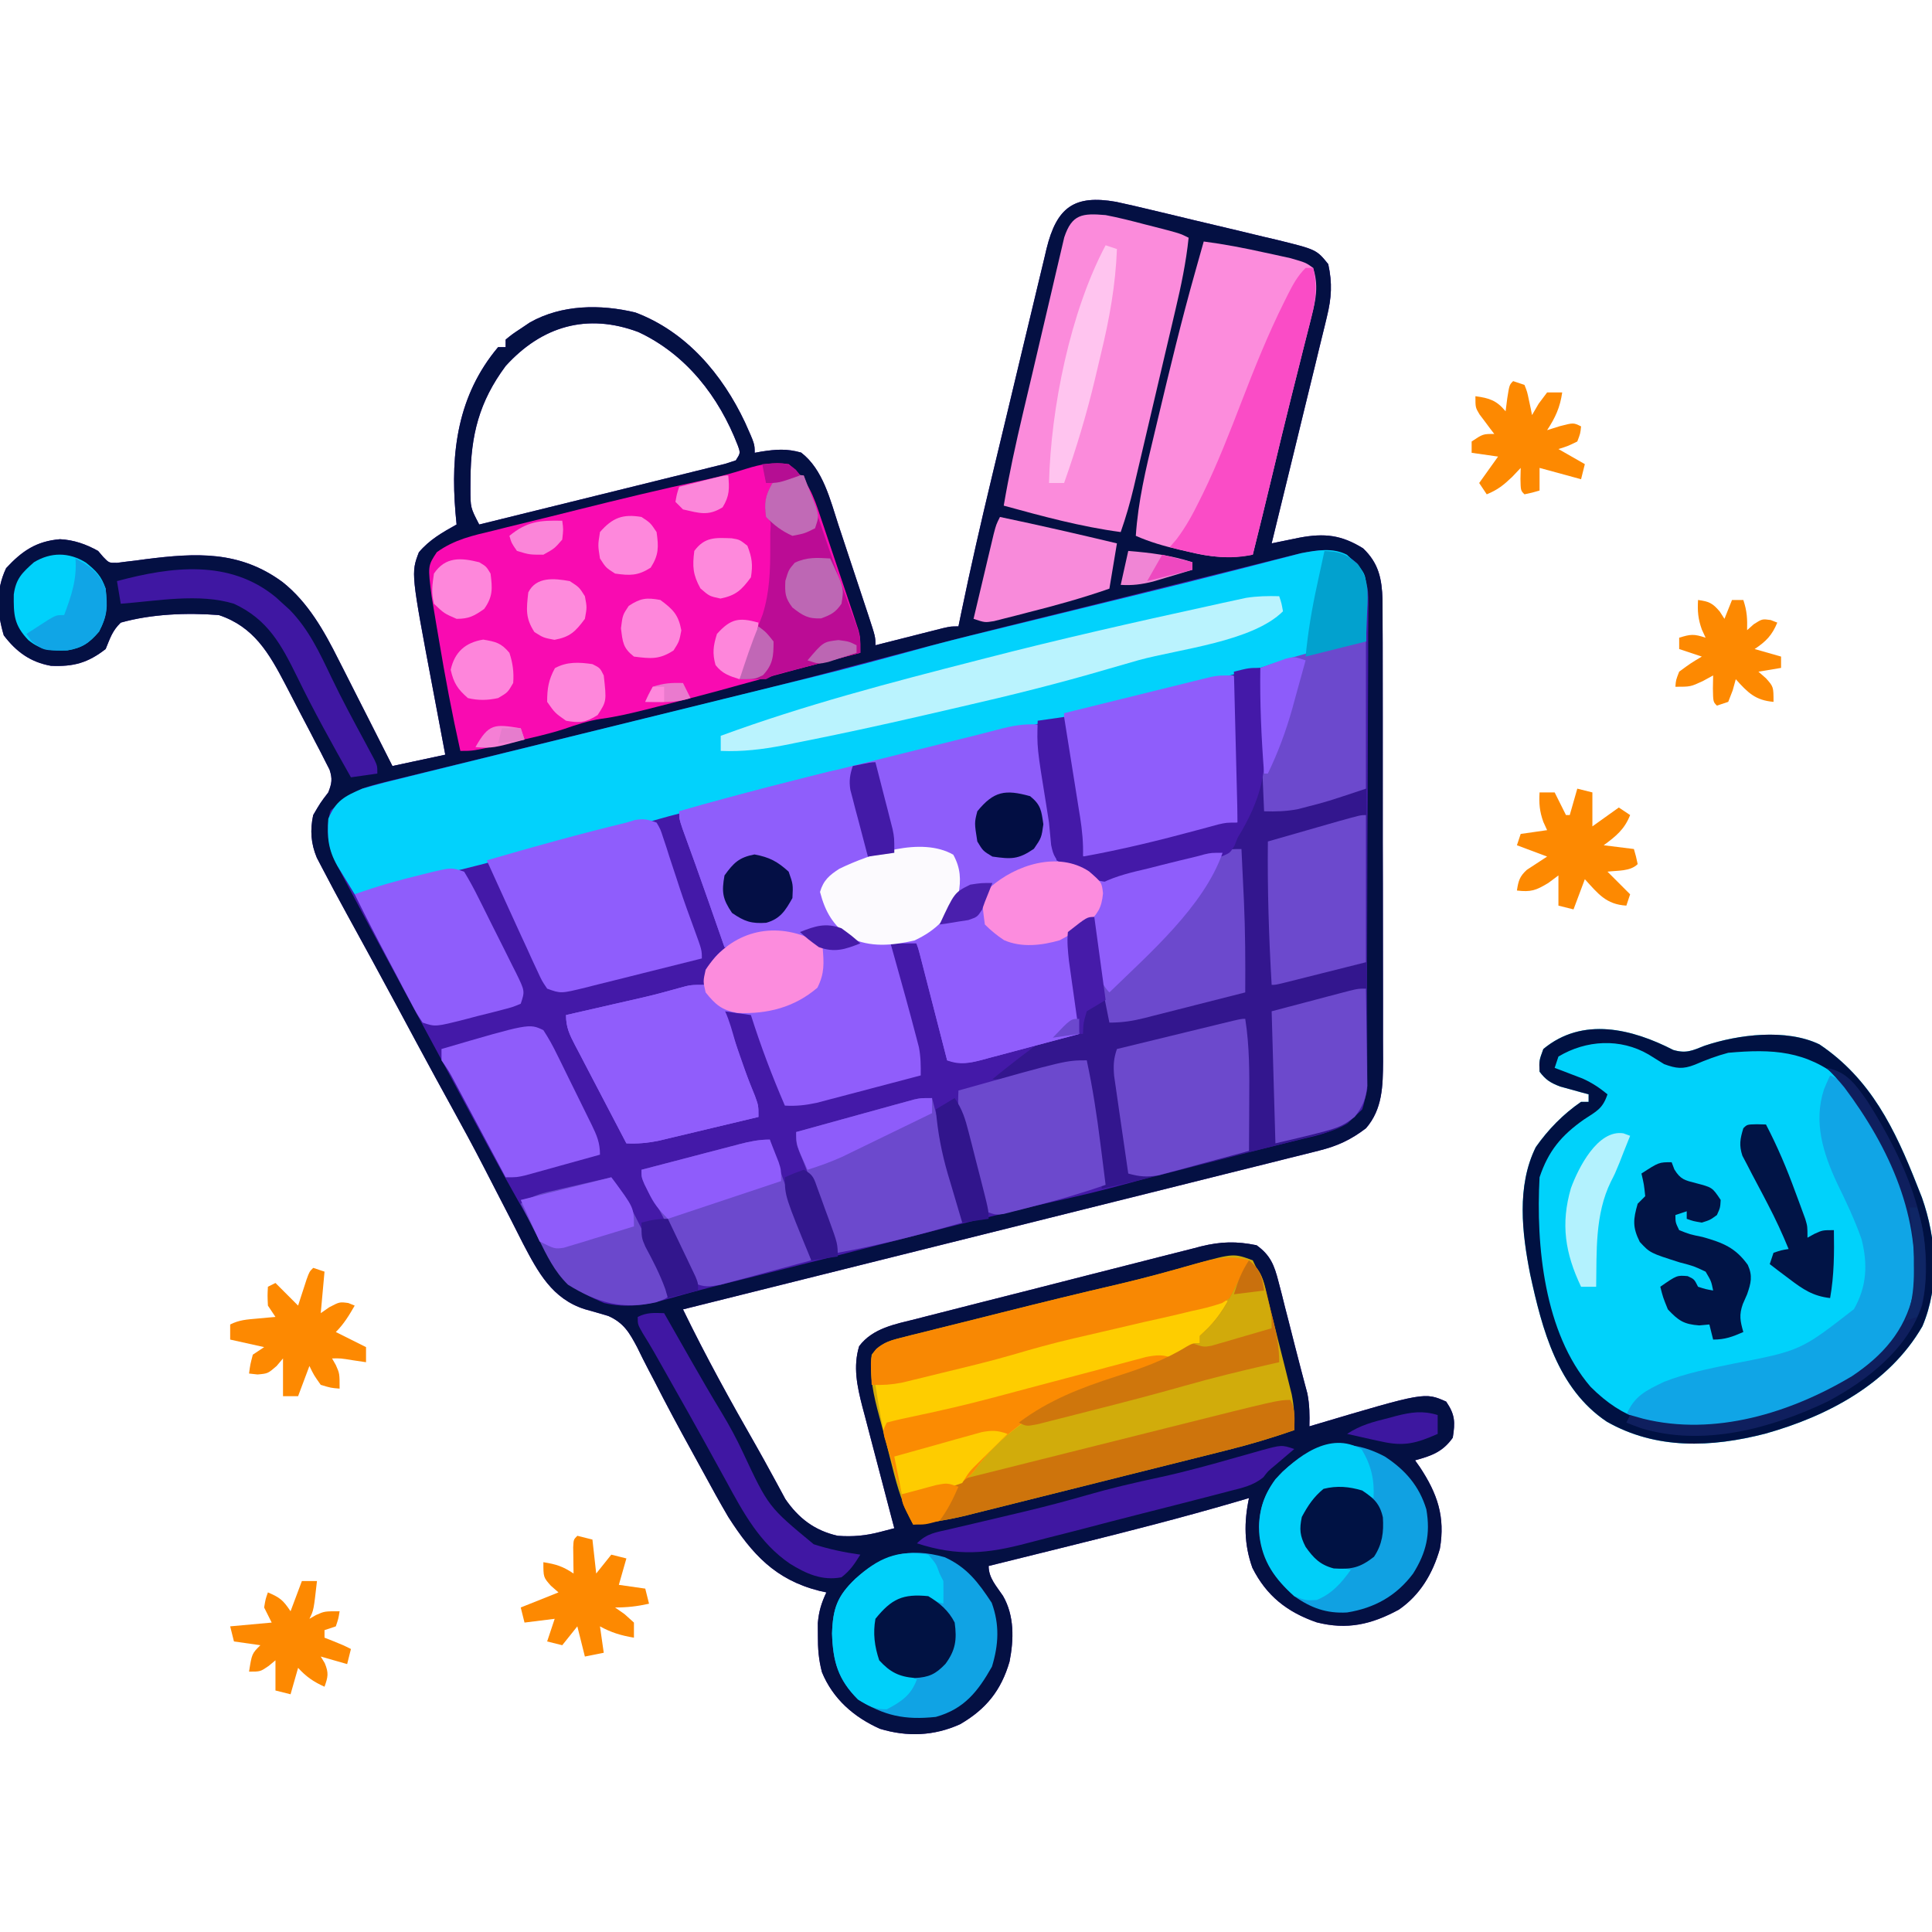 <?xml version="1.0" encoding="UTF-8"?>
<svg version="1.1" xmlns="http://www.w3.org/2000/svg" width="512" height="512">
<path d="M0 0 C3.231 0.69 6.441 1.442 9.653 2.218 C10.828 2.497 12.004 2.776 13.215 3.064 C15.689 3.654 18.163 4.25 20.635 4.849 C24.416 5.764 28.203 6.654 31.991 7.542 C34.399 8.12 36.807 8.7 39.215 9.281 C40.911 9.676 40.911 9.676 42.64 10.08 C53.111 12.66 53.111 12.66 56.235 16.515 C57.343 21.608 57.108 25.424 55.88 30.46 C55.724 31.115 55.568 31.769 55.407 32.443 C54.894 34.584 54.363 36.719 53.832 38.855 C53.471 40.347 53.111 41.839 52.752 43.331 C51.808 47.242 50.849 51.148 49.886 55.054 C48.905 59.047 47.939 63.044 46.971 67.04 C45.073 74.869 43.159 82.693 41.235 90.515 C41.909 90.376 42.583 90.236 43.277 90.093 C44.168 89.911 45.059 89.73 45.977 89.542 C46.857 89.362 47.737 89.181 48.644 88.995 C55.242 87.772 59.711 88.259 65.473 91.835 C69.611 95.78 70.437 99.885 70.622 105.422 C70.643 107.86 70.648 110.299 70.639 112.737 C70.645 114.085 70.651 115.432 70.66 116.78 C70.678 120.429 70.676 124.077 70.671 127.726 C70.668 130.778 70.674 133.829 70.68 136.881 C70.694 144.083 70.692 151.286 70.681 158.488 C70.669 165.906 70.683 173.323 70.71 180.74 C70.732 187.12 70.739 193.5 70.733 199.88 C70.73 203.685 70.732 207.49 70.749 211.296 C70.765 214.876 70.761 218.456 70.742 222.037 C70.737 223.967 70.751 225.898 70.766 227.829 C70.711 234.272 70.641 240.427 66.235 245.515 C62.207 248.589 58.66 250.221 53.763 251.443 C53.139 251.602 52.515 251.761 51.873 251.925 C49.799 252.451 47.721 252.961 45.642 253.47 C44.147 253.846 42.651 254.222 41.156 254.6 C37.102 255.621 33.044 256.627 28.986 257.631 C24.718 258.689 20.454 259.761 16.19 260.831 C8.095 262.86 -0.002 264.877 -8.101 266.89 C-17.24 269.162 -26.375 271.447 -35.51 273.734 C-51.264 277.676 -67.021 281.608 -82.78 285.531 C-93.444 288.185 -104.105 290.846 -114.765 293.515 C-108.743 305.924 -102.125 317.91 -95.265 329.874 C-93.938 332.21 -92.642 334.559 -91.363 336.921 C-91.012 337.561 -90.662 338.201 -90.3 338.86 C-89.408 340.494 -88.525 342.133 -87.644 343.773 C-84.155 348.864 -79.874 352.144 -73.765 353.515 C-69.774 353.811 -66.382 353.502 -62.539 352.499 C-61.293 352.175 -60.048 351.85 -58.765 351.515 C-59.068 350.37 -59.371 349.225 -59.683 348.046 C-60.81 343.779 -61.926 339.508 -63.038 335.237 C-63.52 333.392 -64.005 331.549 -64.493 329.706 C-65.196 327.049 -65.888 324.39 -66.578 321.73 C-66.796 320.913 -67.015 320.096 -67.241 319.254 C-68.61 313.916 -69.734 308.684 -68.078 303.265 C-64.471 298.457 -58.49 297.432 -52.971 296.047 C-52.096 295.821 -51.22 295.594 -50.318 295.361 C-47.432 294.618 -44.542 293.886 -41.652 293.156 C-39.638 292.642 -37.624 292.128 -35.61 291.614 C-31.391 290.54 -27.17 289.471 -22.948 288.407 C-17.547 287.045 -12.152 285.662 -6.758 284.274 C-2.601 283.207 1.56 282.154 5.722 281.104 C7.712 280.599 9.701 280.091 11.689 279.577 C14.474 278.86 17.262 278.16 20.052 277.465 C20.867 277.251 21.681 277.037 22.52 276.817 C27.805 275.527 31.883 275.424 37.235 276.515 C40.934 279.164 41.946 281.841 43.051 286.171 C43.341 287.277 43.63 288.383 43.928 289.523 C44.358 291.251 44.358 291.251 44.797 293.015 C45.088 294.136 45.379 295.258 45.678 296.413 C46.259 298.665 46.832 300.919 47.395 303.175 C47.953 305.395 48.527 307.612 49.117 309.824 C49.392 310.866 49.667 311.909 49.95 312.984 C50.197 313.906 50.444 314.828 50.699 315.779 C51.281 318.75 51.326 321.495 51.235 324.515 C51.808 324.344 52.381 324.172 52.972 323.996 C81.793 315.435 81.793 315.435 87.485 317.953 C89.852 321.42 89.896 323.398 89.235 327.515 C86.588 331.282 83.593 332.326 79.235 333.515 C79.867 334.406 79.867 334.406 80.512 335.316 C85.162 342.351 87.27 348.477 85.821 356.929 C83.958 363.459 80.594 369.213 74.938 373.089 C67.683 377.021 61.232 378.507 53.172 376.453 C45.366 373.749 39.873 369.453 36.137 362.019 C33.911 355.842 33.887 349.862 35.235 343.515 C34.012 343.874 32.79 344.233 31.531 344.603 C17.411 348.715 3.199 352.364 -11.078 355.89 C-13.295 356.44 -15.511 356.991 -17.728 357.542 C-23.073 358.87 -28.419 360.194 -33.765 361.515 C-33.765 364.714 -31.694 366.841 -29.957 369.445 C-26.916 374.728 -27.073 381.003 -28.226 386.855 C-30.445 394.491 -34.452 399.468 -41.328 403.453 C-48.218 406.571 -55.339 406.859 -62.57 404.663 C-69.487 401.573 -75.02 396.751 -77.937 389.671 C-78.82 386.307 -79.032 383.426 -79.015 379.953 C-79.023 378.311 -79.023 378.311 -79.031 376.636 C-78.767 373.534 -78.08 371.317 -76.765 368.515 C-77.383 368.38 -78 368.244 -78.636 368.105 C-90.318 365.136 -96.436 358.4 -102.765 348.515 C-105.053 344.612 -107.237 340.658 -109.388 336.678 C-110.415 334.782 -111.454 332.894 -112.497 331.007 C-115.849 324.931 -119.131 318.836 -122.273 312.648 C-122.823 311.598 -123.372 310.548 -123.939 309.467 C-124.958 307.519 -125.947 305.554 -126.9 303.573 C-128.978 299.665 -130.424 297.12 -134.545 295.262 C-136.629 294.639 -138.719 294.038 -140.816 293.458 C-149.426 290.704 -153.166 283.691 -157.156 276.081 C-158.285 273.876 -159.4 271.665 -160.515 269.453 C-161.31 267.909 -162.106 266.366 -162.905 264.824 C-164.483 261.774 -166.054 258.722 -167.621 255.667 C-170.33 250.401 -173.155 245.201 -176.015 240.015 C-176.958 238.297 -177.901 236.578 -178.843 234.859 C-179.313 234.002 -179.783 233.144 -180.267 232.261 C-183.721 225.931 -187.123 219.572 -190.535 213.22 C-194.908 205.089 -199.318 196.981 -203.771 188.894 C-206.081 184.681 -208.357 180.451 -210.57 176.187 C-210.978 175.404 -211.387 174.621 -211.808 173.815 C-213.38 170.039 -213.622 166.502 -212.765 162.515 C-210.828 159.203 -210.828 159.203 -208.765 156.515 C-207.83 154.107 -207.622 152.956 -208.427 150.479 C-208.794 149.764 -209.161 149.049 -209.539 148.312 C-209.947 147.504 -210.355 146.696 -210.775 145.863 C-211.226 145.006 -211.676 144.148 -212.14 143.265 C-212.597 142.381 -213.054 141.496 -213.525 140.585 C-214.469 138.768 -215.419 136.955 -216.377 135.145 C-217.655 132.723 -218.907 130.289 -220.156 127.851 C-224.482 119.592 -228.495 112.605 -237.765 109.515 C-246.24 108.86 -255.56 109.215 -263.765 111.515 C-265.999 113.683 -266.539 115.551 -267.765 118.515 C-272.481 122.194 -276.289 123.228 -282.265 122.964 C-287.733 121.982 -291.444 119.249 -294.765 114.89 C-296.588 108.739 -296.912 102.941 -294.14 97.078 C-289.949 92.555 -286.156 89.93 -279.855 89.41 C-276.2 89.594 -272.948 90.737 -269.765 92.515 C-269.324 93.033 -268.882 93.552 -268.427 94.086 C-266.872 95.709 -266.872 95.709 -264.732 95.672 C-263.584 95.523 -263.584 95.523 -262.414 95.37 C-261.562 95.271 -260.71 95.171 -259.832 95.068 C-258.499 94.887 -258.499 94.887 -257.14 94.703 C-243.835 93.027 -232.296 92.374 -220.89 100.765 C-214.098 106.146 -209.843 113.763 -206.023 121.39 C-205.61 122.2 -205.197 123.01 -204.771 123.844 C-203.47 126.398 -202.18 128.956 -200.89 131.515 C-200.003 133.261 -199.115 135.008 -198.226 136.753 C-196.064 141.003 -193.912 145.258 -191.765 149.515 C-187.145 148.525 -182.525 147.535 -177.765 146.515 C-178.175 144.344 -178.585 142.173 -179.007 139.937 C-179.412 137.792 -179.815 135.647 -180.219 133.502 C-180.496 132.032 -180.773 130.562 -181.051 129.092 C-186.855 98.375 -186.855 98.375 -184.765 92.89 C-181.955 89.552 -178.547 87.626 -174.765 85.515 C-174.861 84.499 -174.956 83.483 -175.054 82.437 C-176.409 66.434 -174.494 51.273 -163.765 38.515 C-163.105 38.515 -162.445 38.515 -161.765 38.515 C-161.765 37.855 -161.765 37.195 -161.765 36.515 C-160.007 35.078 -160.007 35.078 -157.64 33.515 C-156.875 32.999 -156.109 32.484 -155.32 31.953 C-146.886 27.207 -136.676 27.099 -127.406 29.32 C-113.899 34.394 -104.35 45.691 -98.328 58.453 C-95.765 64.173 -95.765 64.173 -95.765 66.515 C-94.895 66.355 -94.895 66.355 -94.007 66.191 C-90.103 65.592 -87.296 65.365 -83.453 66.453 C-77.633 70.919 -75.744 78.997 -73.531 85.757 C-73.248 86.607 -72.965 87.456 -72.674 88.332 C-72.083 90.111 -71.495 91.89 -70.909 93.671 C-70.01 96.405 -69.101 99.136 -68.191 101.867 C-67.616 103.601 -67.042 105.335 -66.468 107.07 C-66.197 107.887 -65.925 108.705 -65.645 109.547 C-63.765 115.283 -63.765 115.283 -63.765 117.515 C-63.17 117.364 -62.574 117.212 -61.961 117.056 C-59.271 116.373 -56.581 115.694 -53.89 115.015 C-52.953 114.777 -52.016 114.538 -51.05 114.292 C-50.154 114.067 -49.259 113.841 -48.336 113.609 C-47.508 113.399 -46.681 113.19 -45.828 112.974 C-43.765 112.515 -43.765 112.515 -41.765 112.515 C-41.417 110.818 -41.417 110.818 -41.062 109.087 C-38.549 96.939 -35.782 84.866 -32.886 72.804 C-32.662 71.868 -32.438 70.932 -32.207 69.967 C-31.026 65.039 -29.842 60.112 -28.656 55.186 C-27.436 50.116 -26.226 45.044 -25.019 39.971 C-24.081 36.043 -23.137 32.116 -22.19 28.189 C-21.74 26.319 -21.293 24.447 -20.849 22.575 C-20.231 19.97 -19.602 17.369 -18.97 14.767 C-18.791 14.002 -18.611 13.236 -18.427 12.447 C-15.719 1.44 -11.081 -1.943 0 0 Z M-161.765 43.515 C-168.792 52.974 -171.002 61.861 -171.078 73.453 C-171.083 74.294 -171.089 75.136 -171.095 76.003 C-171.095 81.048 -171.095 81.048 -168.765 85.515 C-159.914 83.343 -151.065 81.162 -142.219 78.969 C-138.111 77.951 -134.003 76.937 -129.893 75.929 C-125.93 74.957 -121.969 73.977 -118.008 72.992 C-116.494 72.617 -114.98 72.244 -113.464 71.875 C-111.348 71.358 -109.234 70.832 -107.121 70.303 C-105.915 70.005 -104.709 69.707 -103.467 69.401 C-102.575 69.109 -101.684 68.816 -100.765 68.515 C-99.522 66.57 -99.522 66.57 -100.261 64.519 C-105.224 51.648 -113.917 40.424 -126.578 34.515 C-140.154 29.42 -152.167 32.925 -161.765 43.515 Z " fill="#4419A8" transform="translate(295.765,53.485)"/>
<path d="M0 0 C3.231 0.69 6.441 1.442 9.653 2.218 C10.828 2.497 12.004 2.776 13.215 3.064 C15.689 3.654 18.163 4.25 20.635 4.849 C24.416 5.764 28.203 6.654 31.991 7.542 C34.399 8.12 36.807 8.7 39.215 9.281 C40.911 9.676 40.911 9.676 42.64 10.08 C53.111 12.66 53.111 12.66 56.235 16.515 C57.343 21.608 57.108 25.424 55.88 30.46 C55.724 31.115 55.568 31.769 55.407 32.443 C54.894 34.584 54.363 36.719 53.832 38.855 C53.471 40.347 53.111 41.839 52.752 43.331 C51.808 47.242 50.849 51.148 49.886 55.054 C48.905 59.047 47.939 63.044 46.971 67.04 C45.073 74.869 43.159 82.693 41.235 90.515 C41.909 90.376 42.583 90.236 43.277 90.093 C44.168 89.911 45.059 89.73 45.977 89.542 C46.857 89.362 47.737 89.181 48.644 88.995 C55.242 87.772 59.711 88.259 65.473 91.835 C69.611 95.78 70.437 99.885 70.622 105.422 C70.643 107.86 70.648 110.299 70.639 112.737 C70.645 114.085 70.651 115.432 70.66 116.78 C70.678 120.429 70.676 124.077 70.671 127.726 C70.668 130.778 70.674 133.829 70.68 136.881 C70.694 144.083 70.692 151.286 70.681 158.488 C70.669 165.906 70.683 173.323 70.71 180.74 C70.732 187.12 70.739 193.5 70.733 199.88 C70.73 203.685 70.732 207.49 70.749 211.296 C70.765 214.876 70.761 218.456 70.742 222.037 C70.737 223.967 70.751 225.898 70.766 227.829 C70.711 234.272 70.641 240.427 66.235 245.515 C62.207 248.589 58.66 250.221 53.763 251.443 C53.139 251.602 52.515 251.761 51.873 251.925 C49.799 252.451 47.721 252.961 45.642 253.47 C44.147 253.846 42.651 254.222 41.156 254.6 C37.102 255.621 33.044 256.627 28.986 257.631 C24.718 258.689 20.454 259.761 16.19 260.831 C8.095 262.86 -0.002 264.877 -8.101 266.89 C-17.24 269.162 -26.375 271.447 -35.51 273.734 C-51.264 277.676 -67.021 281.608 -82.78 285.531 C-93.444 288.185 -104.105 290.846 -114.765 293.515 C-108.743 305.924 -102.125 317.91 -95.265 329.874 C-93.938 332.21 -92.642 334.559 -91.363 336.921 C-91.012 337.561 -90.662 338.201 -90.3 338.86 C-89.408 340.494 -88.525 342.133 -87.644 343.773 C-84.155 348.864 -79.874 352.144 -73.765 353.515 C-69.774 353.811 -66.382 353.502 -62.539 352.499 C-61.293 352.175 -60.048 351.85 -58.765 351.515 C-59.068 350.37 -59.371 349.225 -59.683 348.046 C-60.81 343.779 -61.926 339.508 -63.038 335.237 C-63.52 333.392 -64.005 331.549 -64.493 329.706 C-65.196 327.049 -65.888 324.39 -66.578 321.73 C-66.796 320.913 -67.015 320.096 -67.241 319.254 C-68.61 313.916 -69.734 308.684 -68.078 303.265 C-64.471 298.457 -58.49 297.432 -52.971 296.047 C-52.096 295.821 -51.22 295.594 -50.318 295.361 C-47.432 294.618 -44.542 293.886 -41.652 293.156 C-39.638 292.642 -37.624 292.128 -35.61 291.614 C-31.391 290.54 -27.17 289.471 -22.948 288.407 C-17.547 287.045 -12.152 285.662 -6.758 284.274 C-2.601 283.207 1.56 282.154 5.722 281.104 C7.712 280.599 9.701 280.091 11.689 279.577 C14.474 278.86 17.262 278.16 20.052 277.465 C20.867 277.251 21.681 277.037 22.52 276.817 C27.805 275.527 31.883 275.424 37.235 276.515 C40.934 279.164 41.946 281.841 43.051 286.171 C43.341 287.277 43.63 288.383 43.928 289.523 C44.358 291.251 44.358 291.251 44.797 293.015 C45.088 294.136 45.379 295.258 45.678 296.413 C46.259 298.665 46.832 300.919 47.395 303.175 C47.953 305.395 48.527 307.612 49.117 309.824 C49.392 310.866 49.667 311.909 49.95 312.984 C50.197 313.906 50.444 314.828 50.699 315.779 C51.281 318.75 51.326 321.495 51.235 324.515 C51.808 324.344 52.381 324.172 52.972 323.996 C81.793 315.435 81.793 315.435 87.485 317.953 C89.852 321.42 89.896 323.398 89.235 327.515 C86.588 331.282 83.593 332.326 79.235 333.515 C79.867 334.406 79.867 334.406 80.512 335.316 C85.162 342.351 87.27 348.477 85.821 356.929 C83.958 363.459 80.594 369.213 74.938 373.089 C67.683 377.021 61.232 378.507 53.172 376.453 C45.366 373.749 39.873 369.453 36.137 362.019 C33.911 355.842 33.887 349.862 35.235 343.515 C34.012 343.874 32.79 344.233 31.531 344.603 C17.411 348.715 3.199 352.364 -11.078 355.89 C-13.295 356.44 -15.511 356.991 -17.728 357.542 C-23.073 358.87 -28.419 360.194 -33.765 361.515 C-33.765 364.714 -31.694 366.841 -29.957 369.445 C-26.916 374.728 -27.073 381.003 -28.226 386.855 C-30.445 394.491 -34.452 399.468 -41.328 403.453 C-48.218 406.571 -55.339 406.859 -62.57 404.663 C-69.487 401.573 -75.02 396.751 -77.937 389.671 C-78.82 386.307 -79.032 383.426 -79.015 379.953 C-79.023 378.311 -79.023 378.311 -79.031 376.636 C-78.767 373.534 -78.08 371.317 -76.765 368.515 C-77.383 368.38 -78 368.244 -78.636 368.105 C-90.318 365.136 -96.436 358.4 -102.765 348.515 C-105.053 344.612 -107.237 340.658 -109.388 336.678 C-110.415 334.782 -111.454 332.894 -112.497 331.007 C-115.849 324.931 -119.131 318.836 -122.273 312.648 C-122.823 311.598 -123.372 310.548 -123.939 309.467 C-124.958 307.519 -125.947 305.554 -126.9 303.573 C-128.978 299.665 -130.424 297.12 -134.545 295.262 C-136.629 294.639 -138.719 294.038 -140.816 293.458 C-149.426 290.704 -153.166 283.691 -157.156 276.081 C-158.285 273.876 -159.4 271.665 -160.515 269.453 C-161.31 267.909 -162.106 266.366 -162.905 264.824 C-164.483 261.774 -166.054 258.722 -167.621 255.667 C-170.33 250.401 -173.155 245.201 -176.015 240.015 C-176.958 238.297 -177.901 236.578 -178.843 234.859 C-179.313 234.002 -179.783 233.144 -180.267 232.261 C-183.721 225.931 -187.123 219.572 -190.535 213.22 C-194.908 205.089 -199.318 196.981 -203.771 188.894 C-206.081 184.681 -208.357 180.451 -210.57 176.187 C-210.978 175.404 -211.387 174.621 -211.808 173.815 C-213.38 170.039 -213.622 166.502 -212.765 162.515 C-210.828 159.203 -210.828 159.203 -208.765 156.515 C-207.83 154.107 -207.622 152.956 -208.427 150.479 C-208.794 149.764 -209.161 149.049 -209.539 148.312 C-209.947 147.504 -210.355 146.696 -210.775 145.863 C-211.226 145.006 -211.676 144.148 -212.14 143.265 C-212.597 142.381 -213.054 141.496 -213.525 140.585 C-214.469 138.768 -215.419 136.955 -216.377 135.145 C-217.655 132.723 -218.907 130.289 -220.156 127.851 C-224.482 119.592 -228.495 112.605 -237.765 109.515 C-246.24 108.86 -255.56 109.215 -263.765 111.515 C-265.999 113.683 -266.539 115.551 -267.765 118.515 C-272.481 122.194 -276.289 123.228 -282.265 122.964 C-287.733 121.982 -291.444 119.249 -294.765 114.89 C-296.588 108.739 -296.912 102.941 -294.14 97.078 C-289.949 92.555 -286.156 89.93 -279.855 89.41 C-276.2 89.594 -272.948 90.737 -269.765 92.515 C-269.324 93.033 -268.882 93.552 -268.427 94.086 C-266.872 95.709 -266.872 95.709 -264.732 95.672 C-263.584 95.523 -263.584 95.523 -262.414 95.37 C-261.562 95.271 -260.71 95.171 -259.832 95.068 C-258.499 94.887 -258.499 94.887 -257.14 94.703 C-243.835 93.027 -232.296 92.374 -220.89 100.765 C-214.098 106.146 -209.843 113.763 -206.023 121.39 C-205.61 122.2 -205.197 123.01 -204.771 123.844 C-203.47 126.398 -202.18 128.956 -200.89 131.515 C-200.003 133.261 -199.115 135.008 -198.226 136.753 C-196.064 141.003 -193.912 145.258 -191.765 149.515 C-187.145 148.525 -182.525 147.535 -177.765 146.515 C-178.175 144.344 -178.585 142.173 -179.007 139.937 C-179.412 137.792 -179.815 135.647 -180.219 133.502 C-180.496 132.032 -180.773 130.562 -181.051 129.092 C-186.855 98.375 -186.855 98.375 -184.765 92.89 C-181.955 89.552 -178.547 87.626 -174.765 85.515 C-174.861 84.499 -174.956 83.483 -175.054 82.437 C-176.409 66.434 -174.494 51.273 -163.765 38.515 C-163.105 38.515 -162.445 38.515 -161.765 38.515 C-161.765 37.855 -161.765 37.195 -161.765 36.515 C-160.007 35.078 -160.007 35.078 -157.64 33.515 C-156.875 32.999 -156.109 32.484 -155.32 31.953 C-146.886 27.207 -136.676 27.099 -127.406 29.32 C-113.899 34.394 -104.35 45.691 -98.328 58.453 C-95.765 64.173 -95.765 64.173 -95.765 66.515 C-94.895 66.355 -94.895 66.355 -94.007 66.191 C-90.103 65.592 -87.296 65.365 -83.453 66.453 C-77.633 70.919 -75.744 78.997 -73.531 85.757 C-73.248 86.607 -72.965 87.456 -72.674 88.332 C-72.083 90.111 -71.495 91.89 -70.909 93.671 C-70.01 96.405 -69.101 99.136 -68.191 101.867 C-67.616 103.601 -67.042 105.335 -66.468 107.07 C-66.197 107.887 -65.925 108.705 -65.645 109.547 C-63.765 115.283 -63.765 115.283 -63.765 117.515 C-63.17 117.364 -62.574 117.212 -61.961 117.056 C-59.271 116.373 -56.581 115.694 -53.89 115.015 C-52.953 114.777 -52.016 114.538 -51.05 114.292 C-50.154 114.067 -49.259 113.841 -48.336 113.609 C-47.508 113.399 -46.681 113.19 -45.828 112.974 C-43.765 112.515 -43.765 112.515 -41.765 112.515 C-41.417 110.818 -41.417 110.818 -41.062 109.087 C-38.549 96.939 -35.782 84.866 -32.886 72.804 C-32.662 71.868 -32.438 70.932 -32.207 69.967 C-31.026 65.039 -29.842 60.112 -28.656 55.186 C-27.436 50.116 -26.226 45.044 -25.019 39.971 C-24.081 36.043 -23.137 32.116 -22.19 28.189 C-21.74 26.319 -21.293 24.447 -20.849 22.575 C-20.231 19.97 -19.602 17.369 -18.97 14.767 C-18.791 14.002 -18.611 13.236 -18.427 12.447 C-15.719 1.44 -11.081 -1.943 0 0 Z M-161.765 43.515 C-168.792 52.974 -171.002 61.861 -171.078 73.453 C-171.083 74.294 -171.089 75.136 -171.095 76.003 C-171.095 81.048 -171.095 81.048 -168.765 85.515 C-159.914 83.343 -151.065 81.162 -142.219 78.969 C-138.111 77.951 -134.003 76.937 -129.893 75.929 C-125.93 74.957 -121.969 73.977 -118.008 72.992 C-116.494 72.617 -114.98 72.244 -113.464 71.875 C-111.348 71.358 -109.234 70.832 -107.121 70.303 C-105.915 70.005 -104.709 69.707 -103.467 69.401 C-102.575 69.109 -101.684 68.816 -100.765 68.515 C-99.522 66.57 -99.522 66.57 -100.261 64.519 C-105.224 51.648 -113.917 40.424 -126.578 34.515 C-140.154 29.42 -152.167 32.925 -161.765 43.515 Z M41.91 94.867 C40.894 95.117 39.878 95.368 38.832 95.626 C35.473 96.456 32.118 97.298 28.762 98.14 C26.4 98.727 24.038 99.313 21.676 99.899 C16.711 101.131 11.748 102.369 6.785 103.611 C0.514 105.181 -5.758 106.741 -12.032 108.298 C-41.894 115.675 -41.894 115.675 -71.64 123.499 C-85.755 127.34 -99.961 130.799 -114.168 134.281 C-116.661 134.893 -119.154 135.504 -121.647 136.116 C-131.965 138.648 -142.284 141.177 -152.606 143.69 C-158.997 145.246 -165.386 146.813 -171.773 148.386 C-174.186 148.978 -176.6 149.567 -179.015 150.151 C-182.37 150.963 -185.722 151.789 -189.074 152.618 C-190.058 152.852 -191.042 153.087 -192.056 153.329 C-201.102 155.584 -201.102 155.584 -208.203 161.328 C-209.756 167.37 -208.527 172.003 -205.64 177.328 C-205.29 177.999 -204.941 178.671 -204.58 179.363 C-203.326 181.757 -202.047 184.136 -200.765 186.515 C-199.713 188.485 -198.661 190.455 -197.609 192.425 C-194.628 197.991 -191.624 203.544 -188.616 209.095 C-186.22 213.523 -183.834 217.957 -181.45 222.391 C-179.134 226.698 -176.814 231.003 -174.494 235.307 C-173.335 237.458 -172.175 239.61 -171.017 241.762 C-162.386 257.814 -162.386 257.814 -153.39 273.663 C-152.359 275.473 -151.373 277.311 -150.453 279.179 C-147.01 286.132 -142.715 288.822 -135.703 291.828 C-129.722 293.227 -124.584 292.419 -118.75 290.745 C-117.424 290.374 -116.098 290.003 -114.771 289.634 C-114.103 289.445 -113.435 289.257 -112.747 289.063 C-109.689 288.217 -106.611 287.454 -103.531 286.691 C-102.315 286.389 -101.098 286.087 -99.845 285.776 C-97.949 285.306 -97.949 285.306 -96.015 284.828 C-82.656 281.508 -69.32 278.106 -55.993 274.661 C-41.308 270.866 -26.615 267.185 -11.808 263.892 C-4.825 262.308 2.055 260.471 8.943 258.523 C14.997 256.826 21.081 255.288 27.188 253.796 C29.062 253.334 30.935 252.872 32.809 252.41 C35.671 251.704 38.533 251.003 41.399 250.317 C44.229 249.638 47.052 248.938 49.875 248.234 C50.729 248.035 51.582 247.836 52.461 247.63 C57.905 246.248 61.271 244.543 65.235 240.515 C66.273 237.401 66.371 235.222 66.389 231.956 C66.402 230.221 66.402 230.221 66.415 228.451 C66.419 227.181 66.423 225.91 66.428 224.602 C66.436 223.251 66.444 221.901 66.452 220.551 C66.479 216.116 66.494 211.681 66.508 207.245 C66.514 205.718 66.519 204.19 66.524 202.663 C66.546 196.309 66.565 189.955 66.576 183.601 C66.592 174.498 66.625 165.395 66.682 156.292 C66.721 149.889 66.741 143.487 66.746 137.084 C66.75 133.261 66.762 129.438 66.794 125.615 C66.824 122.017 66.83 118.42 66.819 114.822 C66.818 112.877 66.843 110.931 66.868 108.986 C66.958 101.878 66.958 101.878 63.823 95.746 C60.476 92.861 58.762 92.265 54.357 92.336 C50.111 92.694 46.031 93.823 41.91 94.867 Z " fill="#041043" transform="translate(295.765,53.485)"/>
<path d="M0 0 C3.432 1.001 5.024 0.181 8.32 -1.125 C17.217 -4.111 29.959 -5.711 38.75 -1.473 C52.352 7.663 58.755 20.99 64.57 35.75 C65.009 36.856 65.447 37.962 65.898 39.102 C69.736 49.992 70.631 62.404 66.027 73.223 C57.23 88.482 40.819 97.09 24.383 101.688 C10.11 105.361 -4.533 105.965 -17.621 98.5 C-30.672 89.783 -34.749 74.018 -37.911 59.493 C-40.075 48.547 -41.548 36.095 -36.43 25.75 C-33.141 21.072 -29.155 16.99 -24.43 13.75 C-23.77 13.75 -23.11 13.75 -22.43 13.75 C-22.43 13.09 -22.43 12.43 -22.43 11.75 C-23.117 11.568 -23.804 11.386 -24.512 11.199 C-25.413 10.948 -26.314 10.696 -27.242 10.438 C-28.136 10.194 -29.029 9.95 -29.949 9.699 C-32.523 8.714 -33.786 7.942 -35.43 5.75 C-35.555 2.812 -35.555 2.812 -34.43 -0.25 C-24.034 -8.881 -10.905 -5.61 0 0 Z " fill="#00D2FB" transform="translate(443.43,278.25)"/>
<path d="M0 0 C0.07 15.69 0.123 31.38 0.155 47.07 C0.171 54.356 0.192 61.641 0.226 68.926 C0.256 75.276 0.276 81.626 0.282 87.977 C0.286 91.339 0.295 94.701 0.317 98.063 C0.339 101.817 0.342 105.571 0.341 109.325 C0.351 110.438 0.362 111.552 0.373 112.699 C0.369 113.724 0.365 114.749 0.361 115.805 C0.364 116.693 0.366 117.58 0.369 118.495 C-0.205 122.394 -1.989 125.068 -4.858 127.713 C-7.309 129.186 -9.498 129.886 -12.268 130.594 C-13.32 130.868 -14.372 131.141 -15.455 131.423 C-17.154 131.85 -17.154 131.85 -18.887 132.285 C-20.058 132.587 -21.23 132.889 -22.437 133.2 C-26.185 134.163 -29.936 135.112 -33.688 136.062 C-36.195 136.706 -38.702 137.349 -41.209 137.994 C-60.715 142.993 -60.715 142.993 -70 145 C-70.046 144.36 -70.092 143.721 -70.14 143.062 C-70.699 135.587 -71.821 128.218 -72.984 120.819 C-73.114 119.982 -73.245 119.144 -73.379 118.281 C-73.498 117.529 -73.618 116.777 -73.74 116.002 C-74 114 -74 114 -74 111 C-74.544 111.151 -75.088 111.303 -75.649 111.459 C-78.139 112.147 -80.632 112.824 -83.125 113.5 C-84.409 113.858 -84.409 113.858 -85.719 114.223 C-90.257 115.445 -94.252 116.311 -99 116 C-97.36 114.634 -95.683 113.313 -94 112 C-92.873 111.114 -92.873 111.114 -91.723 110.211 C-90.886 109.584 -90.049 108.958 -89.188 108.312 C-88.397 107.711 -87.607 107.109 -86.793 106.488 C-83.118 104.53 -80.138 104.33 -76 104 C-76.091 103.36 -76.182 102.719 -76.275 102.06 C-76.687 99.145 -77.094 96.229 -77.5 93.312 C-77.643 92.305 -77.786 91.298 -77.934 90.26 C-78.069 89.283 -78.204 88.307 -78.344 87.301 C-78.469 86.405 -78.595 85.51 -78.725 84.587 C-78.996 82.036 -79.048 79.563 -79 77 C-76.69 75.68 -74.38 74.36 -72 73 C-71.01 78.94 -70.02 84.88 -69 91 C-65.831 91 -64.494 88.789 -62.353 86.682 C-61.742 86.065 -61.13 85.448 -60.5 84.812 C-59.874 84.183 -59.247 83.553 -58.602 82.904 C-50.589 74.706 -43.975 65.778 -38 56 C-39.278 56.371 -39.278 56.371 -40.583 56.75 C-43.758 57.667 -46.936 58.573 -50.115 59.473 C-51.489 59.864 -52.861 60.259 -54.233 60.657 C-56.208 61.231 -58.187 61.791 -60.168 62.348 C-61.357 62.688 -62.545 63.028 -63.77 63.379 C-69.67 64.513 -74.632 62.416 -79.828 59.664 C-82.303 57.768 -82.82 56.949 -83.438 53.938 C-83.644 51.96 -83.827 49.98 -84 48 C-84.243 46.381 -84.498 44.764 -84.762 43.148 C-85.911 36.056 -85.911 36.056 -86.414 32.707 C-86.527 31.969 -86.64 31.232 -86.756 30.472 C-87.068 27.307 -87.036 24.178 -87 21 C-83.918 20.23 -80.837 19.459 -77.755 18.689 C-76.767 18.442 -76.767 18.442 -75.759 18.19 C-75.08 18.02 -74.402 17.851 -73.703 17.676 C-73.022 17.506 -72.341 17.335 -71.639 17.16 C-70.227 16.807 -68.816 16.454 -67.404 16.101 C-66.326 15.832 -66.326 15.832 -65.227 15.557 C-51.853 12.213 -51.853 12.213 -49.674 11.669 C-48.233 11.308 -46.791 10.948 -45.35 10.587 C-41.813 9.703 -38.276 8.819 -34.739 7.936 C-28.678 6.423 -22.618 4.906 -16.564 3.365 C-15.158 3.008 -15.158 3.008 -13.723 2.644 C-12.042 2.217 -10.361 1.788 -8.682 1.355 C-5.705 0.6 -3.084 0 0 0 Z " fill="#33168E" transform="translate(362,170)"/>
<path d="M0 0 C5.009 4.788 5.009 4.788 5.137 9.891 C5.13 11.461 5.118 13.031 5.102 14.602 C5.097 15.403 5.093 16.205 5.088 17.031 C5.076 19.013 5.058 20.995 5.039 22.977 C4.386 23.139 3.733 23.302 3.06 23.47 C-5.552 25.616 -14.163 27.764 -22.773 29.914 C-23.483 30.091 -24.193 30.269 -24.925 30.451 C-42.093 34.738 -59.257 39.04 -76.406 43.402 C-77.467 43.672 -77.467 43.672 -78.55 43.947 C-84.204 45.386 -89.858 46.825 -95.511 48.265 C-116.767 53.677 -138.043 58.996 -159.367 64.136 C-168.58 66.363 -177.752 68.671 -186.862 71.29 C-191.858 72.718 -196.88 73.895 -201.961 74.977 C-202.808 75.159 -203.655 75.342 -204.527 75.53 C-205.186 75.672 -205.845 75.815 -206.523 75.961 C-210.719 76.894 -214.834 78.031 -218.961 79.227 C-233.463 83.415 -248.258 86.58 -262.961 89.977 C-263.944 88.375 -264.922 86.77 -265.898 85.164 C-266.444 84.271 -266.989 83.377 -267.551 82.457 C-269.983 78.179 -270.297 74.853 -269.961 69.977 C-268.009 65.205 -265.61 63.959 -260.961 61.977 C-256.795 60.735 -252.58 59.712 -248.356 58.686 C-247.087 58.372 -245.818 58.057 -244.51 57.734 C-241.757 57.052 -239.002 56.375 -236.246 55.701 C-231.87 54.631 -227.497 53.551 -223.123 52.47 C-216.187 50.756 -209.249 49.049 -202.311 47.346 C-189.936 44.306 -177.563 41.257 -165.192 38.203 C-160.863 37.135 -156.534 36.07 -152.204 35.008 C-133.998 30.542 -133.998 30.542 -115.905 25.644 C-108.722 23.608 -101.487 21.819 -94.234 20.051 C-92.79 19.696 -91.345 19.341 -89.901 18.986 C-86.136 18.061 -82.37 17.14 -78.604 16.219 C-73.395 14.945 -68.186 13.666 -62.977 12.387 C-60.033 11.665 -57.089 10.944 -54.145 10.225 C-46.708 8.406 -39.28 6.555 -31.864 4.651 C-29.673 4.091 -27.482 3.532 -25.292 2.974 C-23.244 2.448 -21.199 1.914 -19.154 1.379 C-17.916 1.063 -16.677 0.747 -15.401 0.421 C-14.322 0.141 -13.243 -0.139 -12.132 -0.427 C-8.063 -1.192 -3.778 -1.972 0 0 Z " fill="#02D2FC" transform="translate(356.961,147.023)"/>
<path d="M0 0 C1.938 3.524 2.122 6.628 1.375 10.5 C0.253 13.068 -1.06 15.152 -2.625 17.5 C0.495 17.121 3.428 16.614 6.375 15.5 C8.15 12.7 8.15 12.7 9.375 9.5 C14.828 4.168 19.376 2.44 26.875 2.125 C31.946 2.187 34.207 3.628 38.375 6.5 C45.053 6.139 51.284 4.274 57.688 2.438 C59.641 1.881 61.595 1.327 63.551 0.777 C64.406 0.532 65.261 0.287 66.142 0.035 C68.375 -0.5 68.375 -0.5 71.375 -0.5 C66.403 13.695 51.915 26.232 41.375 36.5 C39.152 34.277 39.014 33.577 38.523 30.586 C38.395 29.825 38.266 29.065 38.133 28.281 C38.006 27.487 37.88 26.693 37.75 25.875 C37.549 24.672 37.549 24.672 37.344 23.445 C37.014 21.465 36.693 19.483 36.375 17.5 C35.447 18.242 35.447 18.242 34.5 19 C32.375 20.5 32.375 20.5 30.375 20.5 C30.592 21.695 30.808 22.89 31.031 24.121 C31.313 25.726 31.594 27.332 31.875 28.938 C32.018 29.721 32.161 30.504 32.309 31.311 C33.255 36.785 33.508 41.945 33.375 47.5 C29.037 48.67 24.695 49.827 20.35 50.973 C18.873 51.364 17.397 51.759 15.921 52.157 C13.799 52.73 11.673 53.29 9.547 53.848 C8.889 54.028 8.232 54.208 7.555 54.394 C3.863 55.347 2.197 55.455 -1.625 54.5 C-4.265 44.27 -6.905 34.04 -9.625 23.5 C-11.935 23.5 -14.245 23.5 -16.625 23.5 C-16.299 24.66 -15.973 25.82 -15.637 27.016 C-13.651 34.102 -11.667 41.19 -9.812 48.312 C-9.579 49.206 -9.346 50.099 -9.105 51.02 C-8.61 53.577 -8.592 55.902 -8.625 58.5 C-12.946 59.647 -17.27 60.786 -21.595 61.918 C-23.065 62.304 -24.534 62.692 -26.003 63.082 C-28.119 63.644 -30.237 64.198 -32.355 64.75 C-34.264 65.253 -34.264 65.253 -36.212 65.766 C-39.164 66.401 -41.626 66.66 -44.625 66.5 C-48.036 58.615 -51.026 50.689 -53.625 42.5 C-55.935 42.17 -58.245 41.84 -60.625 41.5 C-59.502 44.73 -58.376 47.959 -57.25 51.188 C-56.933 52.1 -56.616 53.012 -56.289 53.951 C-55.98 54.837 -55.67 55.724 -55.352 56.637 C-55.069 57.448 -54.786 58.26 -54.495 59.096 C-53.883 60.788 -53.218 62.46 -52.517 64.116 C-51.625 66.5 -51.625 66.5 -51.625 69.5 C-55.804 70.504 -59.985 71.501 -64.168 72.491 C-65.589 72.828 -67.01 73.168 -68.43 73.509 C-70.477 74.001 -72.525 74.486 -74.574 74.969 C-75.805 75.262 -77.036 75.555 -78.303 75.857 C-81.194 76.417 -83.696 76.636 -86.625 76.5 C-88.911 72.144 -91.19 67.784 -93.461 63.42 C-94.235 61.936 -95.011 60.453 -95.789 58.971 C-96.907 56.842 -98.017 54.708 -99.125 52.574 C-99.65 51.58 -99.65 51.58 -100.186 50.566 C-101.679 47.674 -102.625 45.804 -102.625 42.5 C-101.874 42.329 -101.123 42.157 -100.349 41.981 C-96.92 41.198 -93.491 40.411 -90.062 39.625 C-88.881 39.356 -87.7 39.086 -86.482 38.809 C-79.468 37.215 -79.468 37.215 -72.535 35.305 C-69.625 34.5 -69.625 34.5 -65.625 34.5 C-65.584 33.613 -65.543 32.726 -65.5 31.812 C-64.092 26.483 -60.23 24.558 -55.875 21.688 C-50.224 19.623 -44.373 19.473 -38.812 21.938 C-37.761 22.453 -36.709 22.969 -35.625 23.5 C-32.549 24.43 -31.301 24.774 -28.312 23.562 C-27.756 23.212 -27.199 22.861 -26.625 22.5 C-27.388 21.964 -28.151 21.427 -28.938 20.875 C-32.563 17.671 -34.111 14.606 -35.25 9.938 C-34.435 6.761 -32.857 5.448 -30.141 3.703 C-21.873 -0.251 -8.473 -4.842 0 0 Z " fill="#905DFB" transform="translate(252.625,226.5)"/>
<path d="M0 0 C5.064 3.984 6.621 8.409 8.551 14.316 C8.854 15.21 9.158 16.103 9.471 17.024 C10.107 18.905 10.736 20.789 11.359 22.675 C12.312 25.562 13.288 28.44 14.268 31.318 C14.884 33.151 15.499 34.983 16.113 36.816 C16.404 37.677 16.694 38.537 16.994 39.424 C17.258 40.228 17.522 41.033 17.794 41.862 C18.145 42.918 18.145 42.918 18.502 43.996 C19 46 19 46 19 50 C18.398 50.156 17.795 50.311 17.174 50.471 C2.088 54.372 2.088 54.372 -12.938 58.5 C-20.159 60.532 -27.414 62.416 -34.688 64.25 C-36.212 64.638 -36.212 64.638 -37.767 65.033 C-41.733 66.024 -45.589 66.945 -49.645 67.484 C-53.154 68.024 -56.189 69.033 -59.528 70.198 C-64.066 71.671 -68.721 72.654 -73.375 73.688 C-74.85 74.025 -74.85 74.025 -76.355 74.369 C-83.603 76 -83.603 76 -87 76 C-89.185 66.206 -91.046 56.4 -92.688 46.5 C-92.915 45.169 -93.142 43.839 -93.369 42.508 C-93.581 41.237 -93.793 39.966 -94.012 38.656 C-94.297 36.952 -94.297 36.952 -94.589 35.213 C-95.643 26.975 -95.643 26.975 -93.243 23.338 C-88.546 19.952 -83.695 18.924 -78.113 17.59 C-76.942 17.296 -75.771 17.001 -74.565 16.698 C-70.818 15.762 -67.065 14.85 -63.312 13.938 C-60.838 13.321 -58.363 12.703 -55.889 12.084 C-44.778 9.317 -33.658 6.608 -22.458 4.223 C-18.672 3.41 -14.996 2.444 -11.312 1.25 C-7.394 0.038 -4.129 -0.648 0 0 Z " fill="#F90BB1" transform="translate(209,123)"/>
<path d="M0 0 C2.357 4.687 3.758 9.379 5.043 14.473 C5.216 15.159 5.39 15.845 5.568 16.552 C5.93 17.991 6.288 19.43 6.644 20.87 C7.188 23.063 7.745 25.251 8.303 27.439 C8.654 28.846 9.005 30.253 9.355 31.66 C9.672 32.925 9.988 34.189 10.313 35.492 C10.955 38.771 11.135 41.671 11 45 C5.184 47.014 -0.634 48.769 -6.606 50.252 C-7.817 50.558 -7.817 50.558 -9.053 50.87 C-11.692 51.534 -14.332 52.193 -16.973 52.852 C-18.824 53.316 -20.675 53.78 -22.526 54.244 C-26.393 55.213 -30.26 56.179 -34.128 57.144 C-39.071 58.376 -44.012 59.617 -48.953 60.859 C-52.77 61.818 -56.589 62.773 -60.408 63.726 C-62.23 64.182 -64.052 64.638 -65.873 65.097 C-68.422 65.738 -70.973 66.373 -73.524 67.006 C-74.638 67.288 -74.638 67.288 -75.774 67.576 C-80.505 68.742 -85.154 69.476 -90 70 C-92.717 65.087 -94.155 60.276 -95.5 54.875 C-95.714 54.035 -95.927 53.195 -96.147 52.329 C-96.572 50.654 -96.995 48.978 -97.416 47.301 C-97.919 45.319 -98.451 43.344 -98.988 41.371 C-100.499 35.766 -101.634 30.81 -101 25 C-98.827 22.124 -96.682 21.389 -93.248 20.53 C-92.282 20.282 -91.316 20.035 -90.32 19.781 C-89.274 19.524 -88.227 19.268 -87.148 19.004 C-86.061 18.729 -84.974 18.454 -83.853 18.171 C-80.363 17.292 -76.869 16.427 -73.375 15.562 C-71.075 14.985 -68.776 14.406 -66.477 13.826 C-56.193 11.241 -45.898 8.717 -35.568 6.324 C-28.642 4.708 -21.795 2.815 -14.961 0.85 C-5.045 -1.854 -5.045 -1.854 0 0 Z " fill="#D1AC0B" transform="translate(332,334)"/>
<path d="M0 0 C0.65 4.124 1.294 8.25 1.938 12.375 C2.12 13.531 2.302 14.688 2.49 15.879 C3.439 21.983 4.262 28.027 4.658 34.194 C4.771 34.79 4.884 35.386 5 36 C5.66 36.33 6.32 36.66 7 37 C6.276 37.11 5.551 37.219 4.805 37.332 C-4.677 38.848 -4.677 38.848 -12.25 44.438 C-14.026 46.823 -14.026 46.823 -14.789 49.082 C-16 51 -16 51 -18.383 51.828 C-19.288 51.967 -20.193 52.107 -21.125 52.25 C-22.035 52.4 -22.945 52.549 -23.883 52.703 C-24.931 52.85 -24.931 52.85 -26 53 C-25.711 52.515 -25.422 52.031 -25.125 51.531 C-22.285 46.404 -21.305 42.861 -22 37 C-23.525 34.941 -24.437 34.125 -26.953 33.566 C-37.254 33.549 -47.628 35.888 -56 42 C-55.766 47.943 -55.766 47.943 -52.625 52.812 C-51.759 53.534 -50.892 54.256 -50 55 C-49 56 -48 57 -47 58 C-51.158 59.644 -53.707 60.361 -58 59 C-59.052 58.484 -60.104 57.969 -61.188 57.438 C-65.693 55.441 -70.156 55.377 -75 56 C-78.402 57.365 -78.402 57.365 -81 59 C-81.66 59 -82.32 59 -83 59 C-83.186 58.467 -83.372 57.935 -83.563 57.386 C-84.437 54.882 -85.312 52.379 -86.188 49.875 C-86.503 48.97 -86.819 48.065 -87.145 47.133 C-89.433 40.589 -91.77 34.065 -94.152 27.555 C-95 25 -95 25 -95 23 C-78.962 18.368 -62.761 14.381 -46.562 10.356 C-42.899 9.446 -39.237 8.532 -35.574 7.619 C-21.834 4.194 -21.834 4.194 -16.056 2.766 C-14.208 2.303 -12.363 1.83 -10.522 1.338 C-6.93 0.381 -3.726 -0.233 0 0 Z " fill="#8E5DFA" transform="translate(275,192)"/>
<path d="M0 0 C3.478 0.67 6.889 1.534 10.312 2.438 C11.218 2.668 12.124 2.898 13.057 3.135 C19.675 4.837 19.675 4.837 22 6 C21.322 12.517 20.009 18.754 18.5 25.125 C18.244 26.217 17.989 27.308 17.726 28.433 C16.99 31.569 16.25 34.704 15.51 37.838 C14.761 41.013 14.019 44.19 13.276 47.366 C12.47 50.807 11.662 54.248 10.852 57.688 C10.453 59.388 10.054 61.089 9.656 62.789 C9.091 65.199 8.522 67.607 7.953 70.016 C7.702 71.092 7.702 71.092 7.445 72.191 C6.492 76.207 5.367 80.105 4 84 C-6.579 82.585 -16.724 79.816 -27 77 C-25.592 68.715 -23.808 60.552 -21.875 52.375 C-21.574 51.098 -21.272 49.822 -20.962 48.507 C-20.482 46.475 -20.001 44.444 -19.518 42.412 C-18.467 37.985 -17.431 33.555 -16.404 29.122 C-15.7 26.087 -14.985 23.054 -14.269 20.022 C-13.924 18.555 -13.583 17.087 -13.246 15.618 C-12.773 13.562 -12.287 11.509 -11.797 9.457 C-11.522 8.281 -11.247 7.105 -10.964 5.894 C-8.919 -0.247 -6.193 -0.532 0 0 Z " fill="#FB8BDB" transform="translate(293,57)"/>
<path d="M0 0 C5.467 0.708 10.807 1.744 16.188 2.938 C16.981 3.107 17.774 3.277 18.592 3.451 C19.359 3.621 20.127 3.79 20.918 3.965 C21.607 4.116 22.295 4.266 23.005 4.422 C27.068 5.599 27.068 5.599 29 7 C30.432 11.617 29.764 15.171 28.594 19.785 C28.434 20.431 28.274 21.077 28.109 21.742 C27.583 23.852 27.042 25.957 26.5 28.062 C26.131 29.531 25.764 31 25.398 32.469 C24.645 35.487 23.886 38.504 23.124 41.52 C21.403 48.354 19.767 55.209 18.125 62.062 C16.444 69.049 14.757 76.032 13 83 C6.735 84.122 1.96 83.708 -4.188 82.188 C-4.968 82.009 -5.749 81.83 -6.553 81.646 C-10.518 80.715 -14.262 79.655 -18 78 C-17.397 68.876 -15.333 60.228 -13.188 51.375 C-12.84 49.918 -12.493 48.461 -12.146 47.004 C-9.035 33.957 -5.902 20.907 -2.25 8 C-2.03 7.214 -1.809 6.427 -1.582 5.617 C-1.057 3.744 -0.529 1.872 0 0 Z " fill="#FC8CDC" transform="translate(319,64)"/>
<path d="M0 0 C-4.972 14.195 -19.46 26.732 -30 37 C-32.223 34.777 -32.361 34.077 -32.852 31.086 C-32.98 30.325 -33.109 29.565 -33.242 28.781 C-33.369 27.987 -33.495 27.193 -33.625 26.375 C-33.826 25.172 -33.826 25.172 -34.031 23.945 C-34.361 21.965 -34.682 19.983 -35 18 C-35.619 18.495 -36.237 18.99 -36.875 19.5 C-39 21 -39 21 -41 21 C-40.783 22.195 -40.567 23.39 -40.344 24.621 C-40.062 26.226 -39.781 27.832 -39.5 29.438 C-39.357 30.221 -39.214 31.004 -39.066 31.811 C-38.12 37.285 -37.867 42.445 -38 48 C-42.338 49.17 -46.68 50.327 -51.025 51.473 C-52.502 51.864 -53.978 52.259 -55.454 52.657 C-57.576 53.23 -59.702 53.79 -61.828 54.348 C-62.486 54.528 -63.143 54.708 -63.82 54.894 C-67.195 55.765 -69.693 56.286 -73 55 C-73.237 54.071 -73.474 53.143 -73.719 52.186 C-74.598 48.745 -75.48 45.305 -76.363 41.865 C-76.745 40.376 -77.126 38.886 -77.507 37.396 C-78.053 35.255 -78.602 33.116 -79.152 30.977 C-79.407 29.975 -79.407 29.975 -79.667 28.953 C-80.584 25.387 -80.584 25.387 -82 22 C-77.587 19.896 -73.46 17.988 -68.625 17.125 C-64.799 16.387 -64.799 16.387 -63.375 13.188 C-62.921 12.136 -62.468 11.084 -62 10 C-56.547 4.668 -51.999 2.94 -44.5 2.625 C-39.429 2.687 -37.168 4.128 -33 7 C-26.322 6.639 -20.091 4.774 -13.688 2.938 C-11.734 2.381 -9.78 1.827 -7.824 1.277 C-6.969 1.032 -6.114 0.787 -5.233 0.535 C-3 0 -3 0 0 0 Z " fill="#905DFC" transform="translate(324,226)"/>
<path d="M0 0 C9.366 3.836 14.235 17.178 18 26 C22.882 37.915 25.847 50.826 21.5 63.438 C14.834 77.209 1.485 84.195 -12.342 89.12 C-14.223 89.763 -16.111 90.383 -18 91 C-19.179 91.402 -19.179 91.402 -20.383 91.812 C-30.819 94.759 -44.139 94.383 -54 90 C-51.991 84.977 -48.715 83.466 -44.094 81.238 C-38.241 78.896 -32.091 77.722 -25.938 76.438 C-7.828 72.943 -7.828 72.943 6.312 61.938 C9.725 55.997 10.023 49.958 8.316 43.355 C6.518 38.258 4.255 33.473 1.875 28.625 C-1.862 20.619 -4.461 12.36 -1.625 3.688 C-1.112 2.446 -0.582 1.211 0 0 Z " fill="#10A5E6" transform="translate(485,285)"/>
<path d="M0 0 C1.096 8.38 1.117 16.684 1.062 25.125 C1.057 26.477 1.053 27.828 1.049 29.18 C1.037 32.453 1.021 35.727 1 39 C-3.711 40.293 -8.425 41.574 -13.142 42.845 C-14.744 43.279 -16.345 43.715 -17.946 44.155 C-20.255 44.789 -22.566 45.411 -24.879 46.031 C-25.586 46.228 -26.294 46.425 -27.023 46.628 C-31.484 47.81 -35.384 48.19 -40 48 C-40.718 43.554 -41.43 39.106 -42.136 34.658 C-42.377 33.146 -42.62 31.635 -42.864 30.125 C-43.216 27.946 -43.562 25.766 -43.906 23.586 C-44.016 22.917 -44.125 22.248 -44.238 21.559 C-44.846 17.667 -45.107 13.937 -45 10 C-39.236 8.57 -33.47 7.146 -27.703 5.728 C-25.741 5.244 -23.78 4.759 -21.819 4.272 C-19 3.573 -16.18 2.88 -13.359 2.188 C-12.483 1.969 -11.607 1.75 -10.704 1.525 C-9.884 1.324 -9.063 1.124 -8.218 0.918 C-7.498 0.74 -6.779 0.563 -6.038 0.38 C-4 0 -4 0 0 0 Z " fill="#8F5DFB" transform="translate(327,179)"/>
<path d="M0 0 C-0.95 1.505 -1.91 3.004 -2.875 4.5 C-3.409 5.335 -3.942 6.171 -4.492 7.031 C-4.99 7.681 -5.487 8.331 -6 9 C-6.66 9 -7.32 9 -8 9 C-8 9.66 -8 10.32 -8 11 C-16.739 15.759 -25.372 19.633 -34.875 22.625 C-48.266 26.895 -59.447 33.219 -67.875 44.875 C-71.62 49.513 -77.36 50.175 -83 51 C-84.32 51 -85.64 51 -87 51 C-87.801 48.419 -88.591 45.836 -89.375 43.25 C-89.597 42.54 -89.818 41.829 -90.047 41.098 C-91.937 34.816 -93.027 28.482 -94 22 C-92.731 21.693 -91.462 21.386 -90.155 21.07 C-85.357 19.908 -80.56 18.742 -75.763 17.575 C-73.703 17.075 -71.644 16.575 -69.584 16.077 C-58.04 13.284 -46.548 10.382 -35.118 7.154 C-28.794 5.371 -22.432 3.738 -16.062 2.125 C-14.833 1.805 -13.604 1.486 -12.338 1.156 C-11.165 0.86 -9.993 0.563 -8.785 0.258 C-7.742 -0.009 -6.7 -0.276 -5.625 -0.55 C-3 -1 -3 -1 0 0 Z " fill="#FECD00" transform="translate(326,345)"/>
<path d="M0 0 C1.017 1.727 1.017 1.727 1.746 3.98 C2.024 4.809 2.302 5.637 2.588 6.491 C2.868 7.381 3.149 8.271 3.438 9.188 C4.041 11.012 4.645 12.836 5.25 14.66 C5.691 16.016 5.691 16.016 6.141 17.399 C7.332 21.003 8.632 24.561 9.938 28.125 C12 33.762 12 33.762 12 36 C6.807 37.312 1.611 38.612 -3.588 39.9 C-5.356 40.34 -7.124 40.783 -8.89 41.23 C-11.43 41.872 -13.972 42.502 -16.516 43.129 C-17.304 43.331 -18.093 43.533 -18.906 43.741 C-25.383 45.318 -25.383 45.318 -29 44 C-30.385 41.95 -30.385 41.95 -31.621 39.258 C-32.082 38.273 -32.543 37.288 -33.018 36.273 C-33.486 35.234 -33.955 34.195 -34.438 33.125 C-34.902 32.125 -35.367 31.124 -35.846 30.094 C-37.246 27.07 -38.626 24.036 -40 21 C-40.949 18.914 -41.898 16.828 -42.848 14.742 C-43.565 13.162 -44.283 11.581 -45 10 C-32.72 6.425 -20.433 3.004 -8 0 C-7.279 -0.22 -6.559 -0.441 -5.816 -0.668 C-3.503 -1.091 -2.195 -0.847 0 0 Z " fill="#8F5DFC" transform="translate(174,218)"/>
<path d="M0 0 C0.841 3.081 1.672 6.165 2.5 9.25 C2.738 10.123 2.977 10.995 3.223 11.895 C3.448 12.739 3.674 13.583 3.906 14.453 C4.116 15.228 4.325 16.003 4.541 16.802 C5 19 5 19 5 23 C5.66 23.33 6.32 23.66 7 24 C6.397 24.182 5.793 24.364 5.172 24.551 C-0.856 26.42 -0.856 26.42 -6 30 C-5.766 35.943 -5.766 35.943 -2.625 40.812 C-1.759 41.534 -0.892 42.256 0 43 C1 44 2 45 3 46 C-1.158 47.644 -3.707 48.361 -8 47 C-9.052 46.484 -10.104 45.969 -11.188 45.438 C-15.693 43.441 -20.156 43.377 -25 44 C-28.402 45.365 -28.402 45.365 -31 47 C-31.66 47 -32.32 47 -33 47 C-33.186 46.467 -33.372 45.935 -33.563 45.386 C-34.437 42.882 -35.312 40.379 -36.188 37.875 C-36.503 36.97 -36.819 36.065 -37.145 35.133 C-39.433 28.589 -41.77 22.065 -44.152 15.555 C-45 13 -45 13 -45 11 C-34.727 8.069 -24.422 5.298 -14.062 2.688 C-13.014 2.421 -11.966 2.155 -10.887 1.88 C-9.904 1.635 -8.922 1.39 -7.91 1.137 C-6.597 0.807 -6.597 0.807 -5.258 0.471 C-3 0 -3 0 0 0 Z " fill="#8F5EFB" transform="translate(225,204)"/>
<path d="M0 0 C5.386 3.521 9.123 7.785 11 14 C12.12 20.542 11.002 25.434 7.48 31.027 C3.047 36.935 -2.746 40.162 -10.008 41.32 C-15.403 41.638 -19.625 40.127 -24 37 C-29.834 31.613 -32.923 26.641 -33.375 18.625 C-33.195 12.651 -31.218 8.352 -27.129 4.016 C-18.842 -3.567 -10.132 -5.381 0 0 Z " fill="#10A1E2" transform="translate(367,386)"/>
<path d="M0 0 C5.91 2.702 8.892 6.701 12.426 12.062 C14.541 17.851 14.274 23.145 12.488 29 C8.773 35.563 5.144 40.214 -2.387 42.312 C-10.649 43.179 -16.068 42.024 -23.074 37.625 C-28.322 32.377 -29.66 27.597 -29.887 20.188 C-29.668 13.575 -28.516 10.304 -23.703 5.703 C-16.617 -0.697 -9.522 -2.743 0 0 Z " fill="#10A3E4" transform="translate(250.387,412.688)"/>
<path d="M0 0 C3.432 1.001 5.024 0.181 8.32 -1.125 C17.217 -4.111 29.959 -5.711 38.75 -1.473 C52.352 7.663 58.755 20.99 64.57 35.75 C65.009 36.856 65.447 37.962 65.898 39.102 C69.736 49.992 70.631 62.404 66.027 73.223 C57.23 88.482 40.819 97.09 24.383 101.688 C10.11 105.361 -4.533 105.965 -17.621 98.5 C-30.672 89.783 -34.749 74.018 -37.911 59.493 C-40.075 48.547 -41.548 36.095 -36.43 25.75 C-33.141 21.072 -29.155 16.99 -24.43 13.75 C-23.77 13.75 -23.11 13.75 -22.43 13.75 C-22.43 13.09 -22.43 12.43 -22.43 11.75 C-23.117 11.568 -23.804 11.386 -24.512 11.199 C-25.413 10.948 -26.314 10.696 -27.242 10.438 C-28.136 10.194 -29.029 9.95 -29.949 9.699 C-32.523 8.714 -33.786 7.942 -35.43 5.75 C-35.555 2.812 -35.555 2.812 -34.43 -0.25 C-24.034 -8.881 -10.905 -5.61 0 0 Z M-30.43 1.75 C-30.76 2.74 -31.09 3.73 -31.43 4.75 C-30.754 5.004 -30.079 5.258 -29.383 5.52 C-28.491 5.864 -27.599 6.208 -26.68 6.562 C-25.798 6.899 -24.916 7.235 -24.008 7.582 C-21.499 8.718 -19.557 10.015 -17.43 11.75 C-18.718 15.615 -20.315 16.22 -23.68 18.438 C-29.686 22.665 -33.114 26.802 -35.43 33.75 C-36.408 51.75 -34.236 74.921 -21.93 89.246 C-13.083 98.116 -4.862 100.036 7.348 100.069 C24.123 99.809 42.399 92.93 54.895 81.652 C62.463 73.721 65.225 66.043 65.112 55.061 C64.345 38.337 55.629 19.988 44.57 7.75 C35.215 0.164 26.295 -0.308 14.57 0.75 C11.449 1.581 8.674 2.634 5.715 3.906 C2.541 5.155 0.753 4.926 -2.43 3.75 C-3.807 2.9 -5.182 2.045 -6.555 1.188 C-14.027 -3.167 -23.088 -2.655 -30.43 1.75 Z " fill="#001142" transform="translate(443.43,278.25)"/>
<path d="M0 0 C4.951 4.332 6.211 9.248 7.953 15.465 C9.358 20.207 11.188 24.741 13.047 29.32 C14 32 14 32 14 35 C9.821 36.004 5.64 37.001 1.457 37.991 C0.036 38.328 -1.385 38.668 -2.805 39.009 C-4.852 39.501 -6.9 39.986 -8.949 40.469 C-10.18 40.762 -11.411 41.055 -12.678 41.357 C-15.569 41.917 -18.071 42.136 -21 42 C-23.286 37.644 -25.565 33.284 -27.836 28.92 C-28.61 27.436 -29.386 25.953 -30.164 24.471 C-31.282 22.342 -32.392 20.208 -33.5 18.074 C-33.85 17.412 -34.2 16.749 -34.561 16.066 C-36.054 13.174 -37 11.304 -37 8 C-36.249 7.829 -35.498 7.657 -34.724 7.481 C-31.295 6.698 -27.866 5.911 -24.438 5.125 C-23.256 4.856 -22.075 4.586 -20.857 4.309 C-13.843 2.715 -13.843 2.715 -6.91 0.805 C-4 0 -4 0 0 0 Z " fill="#905DFB" transform="translate(187,261)"/>
<path d="M0 0 C0.625 1.875 0.625 1.875 1 4 C-7.04 12.04 -26.572 14.017 -37.265 16.953 C-40.044 17.732 -42.813 18.53 -45.58 19.346 C-58.415 23.115 -71.332 26.328 -84.373 29.305 C-87.669 30.058 -90.962 30.822 -94.256 31.588 C-105.518 34.188 -116.804 36.635 -128.145 38.871 C-129.216 39.087 -130.287 39.302 -131.391 39.524 C-137.037 40.612 -142.25 41.235 -148 41 C-148 39.68 -148 38.36 -148 37 C-125.756 28.823 -102.941 22.871 -80 17 C-79.318 16.824 -78.636 16.648 -77.934 16.467 C-58.236 11.388 -38.374 6.898 -18.5 2.562 C-17.332 2.304 -16.164 2.045 -14.96 1.778 C-13.87 1.543 -12.78 1.308 -11.656 1.066 C-10.706 0.86 -9.755 0.653 -8.775 0.44 C-5.808 -0.03 -2.999 -0.076 0 0 Z " fill="#BAF3FE" transform="translate(339,158)"/>
<path d="M0 0 C1.142 4.377 2.282 8.756 3.418 13.135 C3.805 14.625 4.193 16.115 4.582 17.604 C5.14 19.744 5.695 21.883 6.25 24.023 C6.425 24.691 6.6 25.359 6.78 26.047 C8 30.772 8 30.772 8 33 C-2.933 36.169 -13.795 38.967 -25 41 C-25.262 40.299 -25.524 39.598 -25.794 38.876 C-26.987 35.688 -28.181 32.5 -29.375 29.312 C-29.788 28.21 -30.2 27.107 -30.625 25.971 C-31.025 24.904 -31.424 23.837 -31.836 22.738 C-32.203 21.759 -32.569 20.78 -32.947 19.771 C-33.641 17.943 -34.371 16.128 -35.135 14.329 C-36 12 -36 12 -36 9 C-31.943 7.878 -27.887 6.757 -23.83 5.637 C-22.45 5.256 -21.071 4.875 -19.692 4.493 C-17.706 3.944 -15.72 3.396 -13.734 2.848 C-12.54 2.518 -11.346 2.188 -10.116 1.848 C-9.088 1.568 -8.06 1.288 -7 1 C-6.263 0.797 -5.526 0.594 -4.767 0.385 C-3 0 -3 0 0 0 Z " fill="#6C49CD" transform="translate(247,291)"/>
<path d="M0 0 C1.165 7.341 1.113 14.58 1.062 22 C1.058 23.252 1.053 24.503 1.049 25.793 C1.037 28.862 1.021 31.931 1 35 C-3.391 36.205 -7.789 37.386 -12.188 38.562 C-14.056 39.076 -14.056 39.076 -15.963 39.6 C-17.165 39.919 -18.367 40.238 -19.605 40.566 C-21.263 41.014 -21.263 41.014 -22.954 41.471 C-26.029 42.005 -28.02 41.836 -31 41 C-31.598 36.945 -32.185 32.888 -32.764 28.83 C-32.962 27.45 -33.163 26.071 -33.366 24.692 C-33.659 22.707 -33.941 20.721 -34.223 18.734 C-34.395 17.54 -34.568 16.346 -34.746 15.116 C-34.971 12.354 -34.898 10.584 -34 8 C-29.319 6.859 -24.638 5.72 -19.956 4.582 C-18.362 4.194 -16.768 3.806 -15.175 3.418 C-12.889 2.861 -10.603 2.305 -8.316 1.75 C-7.6 1.575 -6.883 1.4 -6.145 1.22 C-1.114 0 -1.114 0 0 0 Z " fill="#6C49CC" transform="translate(330,270)"/>
<path d="M0 0 C1.585 7.338 2.696 14.678 3.625 22.125 C3.826 23.703 3.826 23.703 4.031 25.312 C4.357 27.875 4.68 30.437 5 33 C-1.388 35.229 -7.815 37.098 -14.375 38.75 C-15.707 39.1 -15.707 39.1 -17.066 39.457 C-17.918 39.672 -18.771 39.888 -19.648 40.109 C-20.413 40.305 -21.178 40.501 -21.966 40.702 C-24 41 -24 41 -27 40 C-27.983 37.487 -27.983 37.487 -28.824 34.172 C-29.13 32.979 -29.437 31.787 -29.752 30.559 C-30.061 29.302 -30.369 28.045 -30.688 26.75 C-31.008 25.509 -31.328 24.267 -31.658 22.988 C-34.207 12.89 -34.207 12.89 -34 8 C-5.542 0 -5.542 0 0 0 Z " fill="#6C49CD" transform="translate(288,281)"/>
<path d="M0 0 C0.242 0.75 0.485 1.5 0.734 2.273 C2.619 8.03 4.595 13.686 6.973 19.258 C8.538 23.436 9.751 27.718 11 32 C6.587 33.203 2.169 34.385 -2.25 35.562 C-4.131 36.076 -4.131 36.076 -6.051 36.6 C-7.256 36.919 -8.461 37.238 -9.703 37.566 C-11.368 38.014 -11.368 38.014 -13.067 38.471 C-15.907 38.983 -17.399 39.211 -20 38 C-21.477 35.374 -22.697 32.881 -23.875 30.125 C-24.567 28.573 -25.263 27.022 -25.961 25.473 C-26.302 24.711 -26.643 23.949 -26.995 23.165 C-28.776 19.328 -30.864 15.67 -32.969 12.004 C-34 10 -34 10 -34 8 C-29.641 6.856 -25.281 5.717 -20.92 4.582 C-19.437 4.195 -17.954 3.807 -16.471 3.418 C-14.34 2.859 -12.207 2.304 -10.074 1.75 C-9.08 1.488 -9.08 1.488 -8.066 1.22 C-5.282 0.501 -2.891 0 0 0 Z " fill="#6C49CD" transform="translate(204,302)"/>
<path d="M0 0 C1.406 2.314 2.635 4.571 3.828 6.992 C4.181 7.694 4.535 8.396 4.899 9.119 C5.643 10.604 6.382 12.092 7.117 13.583 C8.246 15.866 9.395 18.138 10.547 20.41 C11.267 21.854 11.986 23.298 12.703 24.742 C13.049 25.424 13.395 26.105 13.751 26.807 C16.115 31.655 16.115 31.655 15 35 C12.823 35.907 12.823 35.907 9.977 36.641 C8.956 36.906 7.935 37.172 6.883 37.445 C5.27 37.844 5.27 37.844 3.625 38.25 C2.558 38.531 1.49 38.812 0.391 39.102 C-7.598 41.134 -7.598 41.134 -11 40 C-12.562 37.627 -12.562 37.627 -14.215 34.496 C-14.819 33.362 -15.423 32.229 -16.045 31.061 C-16.676 29.853 -17.307 28.645 -17.938 27.438 C-18.564 26.257 -19.191 25.076 -19.818 23.896 C-22.958 17.969 -26.033 12.015 -29 6 C-23.124 3.863 -17.196 2.222 -11.125 0.75 C-10.375 0.563 -9.626 0.376 -8.854 0.183 C-3.355 -1.118 -3.355 -1.118 0 0 Z " fill="#8F5DFB" transform="translate(123,231)"/>
<path d="M0 0 C0 12.87 0 25.74 0 39 C-10.397 42.466 -10.397 42.466 -15.188 43.688 C-16.15 43.939 -17.113 44.19 -18.105 44.449 C-21.136 45.026 -23.922 45.096 -27 45 C-28.194 17.836 -28.194 17.836 -28 7 C-22.275 4.955 -16.515 3.297 -10.625 1.812 C-9.572 1.544 -9.572 1.544 -8.498 1.271 C-5.587 0.549 -3.012 0 0 0 Z " fill="#6C49CD" transform="translate(362,170)"/>
<path d="M0 0 C-3.142 8.862 -3.142 8.862 -7.175 11.332 C-9.86 12.241 -12.502 12.887 -15.277 13.461 C-16.782 13.825 -16.782 13.825 -18.317 14.196 C-21.516 14.962 -24.725 15.669 -27.938 16.375 C-30.061 16.87 -32.185 17.368 -34.307 17.871 C-38.394 18.836 -42.484 19.784 -46.578 20.721 C-52.042 21.988 -57.404 23.478 -62.783 25.071 C-68.829 26.817 -74.947 28.273 -81.062 29.75 C-82.341 30.066 -83.619 30.382 -84.936 30.707 C-86.779 31.154 -86.779 31.154 -88.66 31.609 C-89.76 31.877 -90.859 32.145 -91.992 32.421 C-94.756 32.953 -97.197 33.116 -100 33 C-100.371 25.466 -100.371 25.466 -98.779 23.464 C-96.63 21.696 -94.943 21.204 -92.248 20.53 C-91.282 20.282 -90.316 20.035 -89.32 19.781 C-88.274 19.524 -87.227 19.268 -86.148 19.004 C-85.061 18.729 -83.974 18.454 -82.853 18.171 C-79.363 17.292 -75.869 16.427 -72.375 15.562 C-70.075 14.985 -67.776 14.406 -65.477 13.826 C-55.194 11.242 -44.901 8.718 -34.572 6.324 C-27.618 4.701 -20.74 2.807 -13.873 0.85 C-8.903 -0.501 -5.105 -1.467 0 0 Z " fill="#F88803" transform="translate(331,334)"/>
<path d="M0 0 C1.42 2.187 2.553 4.22 3.672 6.555 C3.999 7.212 4.326 7.869 4.664 8.547 C5.353 9.937 6.035 11.331 6.71 12.728 C7.746 14.867 8.803 16.994 9.863 19.121 C10.53 20.473 11.195 21.826 11.859 23.18 C12.333 24.136 12.333 24.136 12.816 25.112 C14.179 27.945 15 29.812 15 33 C11.398 34.006 7.793 35.004 4.188 36 C2.651 36.429 2.651 36.429 1.084 36.867 C0.101 37.138 -0.882 37.409 -1.895 37.688 C-3.253 38.065 -3.253 38.065 -4.64 38.449 C-7 39 -7 39 -10 39 C-10.444 38.168 -10.888 37.335 -11.345 36.477 C-12.995 33.385 -14.647 30.293 -16.299 27.202 C-17.013 25.865 -17.727 24.527 -18.44 23.189 C-19.467 21.265 -20.495 19.341 -21.523 17.418 C-22.45 15.682 -22.45 15.682 -23.396 13.911 C-24.983 10.935 -24.983 10.935 -27 8 C-27 7.01 -27 6.02 -27 5 C-3.77 -1.807 -3.77 -1.807 0 0 Z " fill="#8F5CFA" transform="translate(144,273)"/>
<path d="M0 0 C0 12.87 0 25.74 0 39 C-3.939 39.99 -7.879 40.98 -11.938 42 C-13.181 42.313 -14.425 42.626 -15.707 42.949 C-16.679 43.193 -17.651 43.436 -18.652 43.688 C-19.653 43.939 -20.653 44.19 -21.683 44.449 C-24 45 -24 45 -25 45 C-25.741 32.317 -26.138 19.704 -26 7 C-22.584 6.02 -19.167 5.041 -15.75 4.062 C-14.782 3.785 -13.814 3.507 -12.816 3.221 C-11.882 2.953 -10.947 2.686 -9.984 2.41 C-9.126 2.164 -8.267 1.918 -7.382 1.664 C-1.415 0 -1.415 0 0 0 Z " fill="#6C49CD" transform="translate(362,216)"/>
<path d="M0 0 C0.66 0 1.32 0 2 0 C3.084 4.748 2.786 8.083 1.594 12.785 C1.434 13.431 1.274 14.077 1.109 14.742 C0.583 16.852 0.042 18.957 -0.5 21.062 C-0.869 22.531 -1.236 24 -1.602 25.469 C-2.355 28.487 -3.114 31.504 -3.876 34.52 C-5.597 41.354 -7.233 48.209 -8.875 55.062 C-10.556 62.049 -12.243 69.032 -14 76 C-21.738 77.702 -28.409 75.887 -36 74 C-35.128 72.986 -35.128 72.986 -34.238 71.951 C-31.796 68.731 -29.961 65.393 -28.188 61.781 C-27.843 61.085 -27.498 60.388 -27.143 59.671 C-23.313 51.793 -20.147 43.669 -17 35.5 C-13.538 26.514 -9.985 17.657 -5.688 9.031 C-5.35 8.352 -5.012 7.674 -4.664 6.974 C-3.306 4.308 -2.13 2.13 0 0 Z " fill="#FA4CC6" transform="translate(346,71)"/>
<path d="M0 0 C0.277 0.805 0.553 1.61 0.839 2.44 C1.891 5.501 2.944 8.561 3.998 11.621 C4.449 12.932 4.9 14.243 5.35 15.554 C6.008 17.466 6.666 19.377 7.324 21.289 C7.542 21.924 7.76 22.559 7.985 23.213 C9.108 26.469 10.255 29.713 11.448 32.944 C11.68 33.578 11.912 34.211 12.152 34.863 C12.794 36.606 13.443 38.347 14.093 40.087 C15 43 15 43 15 47 C13.971 47.265 13.971 47.265 12.92 47.535 C9.821 48.333 6.723 49.135 3.625 49.938 C2.005 50.354 2.005 50.354 0.352 50.779 C-0.68 51.047 -1.711 51.314 -2.773 51.59 C-4.203 51.959 -4.203 51.959 -5.662 52.336 C-7.996 52.921 -7.996 52.921 -10 54 C-12.333 54.04 -14.667 54.043 -17 54 C-15.108 48.194 -13.073 42.468 -10.867 36.773 C-9.047 30.953 -8.863 25.187 -8.875 19.125 C-8.872 17.808 -8.87 16.49 -8.867 15.133 C-8.64 12.134 -8.64 12.134 -10 11 C-10.422 7.286 -10.232 5.41 -8.375 2.125 C-5.373 -0.561 -3.903 -0.182 0 0 Z " fill="#BB0C95" transform="translate(213,126)"/>
<path d="M0 0 C1.354 2.709 1.065 5.009 1 8 C-4.816 10.014 -10.634 11.769 -16.606 13.252 C-17.413 13.456 -18.221 13.66 -19.053 13.87 C-21.692 14.534 -24.332 15.193 -26.973 15.852 C-28.824 16.316 -30.675 16.78 -32.526 17.244 C-36.393 18.213 -40.26 19.179 -44.128 20.144 C-49.071 21.376 -54.012 22.617 -58.953 23.859 C-62.77 24.818 -66.589 25.773 -70.408 26.726 C-72.23 27.182 -74.052 27.638 -75.873 28.097 C-78.422 28.738 -80.973 29.373 -83.524 30.006 C-84.266 30.194 -85.009 30.382 -85.774 30.576 C-90.505 31.742 -95.154 32.476 -100 33 C-103 27.25 -103 27.25 -103 25 C-91.751 22.182 -80.502 19.365 -69.252 16.55 C-64.027 15.243 -58.803 13.935 -53.578 12.626 C-48.528 11.36 -43.477 10.096 -38.425 8.833 C-36.507 8.353 -34.59 7.872 -32.672 7.392 C-3.186 0 -3.186 0 0 0 Z " fill="#CE740C" transform="translate(342,371)"/>
<path d="M0 0 C0.173 3.521 0.337 7.041 0.5 10.562 C0.548 11.534 0.595 12.505 0.645 13.506 C1.017 21.677 1.051 29.822 1 38 C-3.483 39.145 -7.967 40.285 -12.452 41.418 C-13.977 41.804 -15.502 42.192 -17.026 42.582 C-19.22 43.142 -21.414 43.697 -23.609 44.25 C-24.289 44.425 -24.968 44.6 -25.668 44.78 C-28.93 45.596 -31.605 46 -35 46 C-35.66 42.7 -36.32 39.4 -37 36 C-36.01 36 -35.02 36 -34 36 C-31.692 33.998 -29.568 31.991 -27.438 29.812 C-26.816 29.183 -26.194 28.553 -25.553 27.904 C-18.518 20.655 -12.293 12.872 -7 4.25 C-4.385 0 -4.385 0 0 0 Z " fill="#6C49CD" transform="translate(329,225)"/>
<path d="M0 0 C0.074 4.038 0.129 8.077 0.165 12.115 C0.18 13.488 0.2 14.86 0.226 16.233 C0.263 18.211 0.278 20.189 0.293 22.168 C0.309 23.357 0.324 24.545 0.341 25.77 C-0.04 29.375 -0.809 31.139 -3 34 C-7 37 -7 37 -24 41 C-24.495 23.675 -24.495 23.675 -25 6 C-21.246 5.01 -17.492 4.02 -13.625 3 C-12.442 2.687 -11.26 2.374 -10.042 2.051 C-9.113 1.807 -8.184 1.564 -7.227 1.312 C-6.273 1.061 -5.32 0.81 -4.338 0.551 C-2 0 -2 0 0 0 Z " fill="#6C49CC" transform="translate(362,262)"/>
<path d="M0 0 C0.36 3.641 0.646 7.281 0.871 10.933 C0.959 12.342 1.056 13.749 1.16 15.157 C1.982 27.142 0.301 34.707 -6 45 C-6.411 46.035 -6.411 46.035 -6.831 47.09 C-8 49 -8 49 -9.996 49.865 C-10.802 50.035 -11.607 50.204 -12.438 50.379 C-13.333 50.578 -14.229 50.777 -15.152 50.982 C-16.092 51.174 -17.032 51.365 -18 51.562 C-19.834 51.957 -21.667 52.354 -23.5 52.754 C-24.41 52.949 -25.32 53.144 -26.258 53.344 C-29.816 54.195 -33.257 55.326 -36.711 56.527 C-42.001 57.62 -47.219 55.105 -51.828 52.664 C-54.303 50.768 -54.82 49.949 -55.438 46.938 C-55.644 44.96 -55.827 42.98 -56 41 C-56.243 39.381 -56.498 37.764 -56.762 36.148 C-59.21 21.047 -59.21 21.047 -59 14 C-55.535 13.505 -55.535 13.505 -52 13 C-51.283 17.465 -50.571 21.931 -49.864 26.397 C-49.623 27.915 -49.38 29.433 -49.136 30.951 C-48.785 33.137 -48.439 35.324 -48.094 37.512 C-47.984 38.186 -47.875 38.86 -47.762 39.555 C-47.213 43.071 -46.88 46.44 -47 50 C-36.751 48.154 -26.734 45.704 -16.683 42.982 C-15.731 42.726 -14.778 42.47 -13.797 42.207 C-12.944 41.975 -12.092 41.742 -11.214 41.503 C-9 41 -9 41 -6 41 C-6.33 27.8 -6.66 14.6 -7 1 C-3 0 -3 0 0 0 Z " fill="#4419A8" transform="translate(334,177)"/>
<path d="M0 0 C3.738 4.665 6.174 9.976 8.835 15.3 C9.753 17.13 10.683 18.954 11.613 20.777 C12.189 21.926 12.766 23.074 13.359 24.258 C13.89 25.311 14.421 26.364 14.968 27.45 C15.308 28.291 15.649 29.133 16 30 C15 32 15 32 11.875 33.125 C2.941 35.142 -3.799 33.221 -11.473 28.469 C-15.112 24.914 -17.059 20.771 -19.312 16.25 C-19.767 15.362 -20.221 14.474 -20.689 13.559 C-21.803 11.377 -22.906 9.191 -24 7 C-21.117 5.078 -19.416 4.472 -16.113 3.711 C-15.175 3.492 -14.238 3.273 -13.271 3.047 C-11.807 2.714 -11.807 2.714 -10.312 2.375 C-9.324 2.146 -8.336 1.916 -7.318 1.68 C-4.88 1.114 -2.441 0.555 0 0 Z " fill="#6B48CC" transform="translate(162,312)"/>
<path d="M0 0 C-6.905 2.85 -13.78 5.671 -20.913 7.905 C-33.83 11.954 -44.829 18.747 -52.875 29.875 C-56.62 34.513 -62.36 35.175 -68 36 C-69.32 36 -70.64 36 -72 36 C-72.863 33.211 -73.716 30.419 -74.562 27.625 C-74.809 26.831 -75.056 26.037 -75.311 25.219 C-75.539 24.458 -75.768 23.698 -76.004 22.914 C-76.326 21.861 -76.326 21.861 -76.655 20.788 C-77 19 -77 19 -76 17 C-73.374 16.301 -70.794 15.718 -68.133 15.188 C-61.54 13.799 -55.005 12.289 -48.492 10.562 C-47.702 10.353 -46.912 10.144 -46.098 9.929 C-43.689 9.289 -41.282 8.645 -38.875 8 C-33.347 6.526 -27.817 5.059 -22.285 3.604 C-20.75 3.198 -19.217 2.789 -17.684 2.376 C-15.482 1.784 -13.277 1.203 -11.07 0.625 C-9.802 0.287 -8.534 -0.05 -7.227 -0.398 C-4.27 -0.95 -2.758 -1.065 0 0 Z " fill="#FB8B02" transform="translate(311,360)"/>
<path d="M0 0 C0.237 0.628 0.474 1.256 0.719 1.902 C2.361 4.591 3.5 4.788 6.5 5.562 C10.789 6.683 10.789 6.683 13 10 C12.875 12.062 12.875 12.062 12 14 C10.188 15.312 10.188 15.312 8 16 C5.75 15.625 5.75 15.625 4 15 C4 14.34 4 13.68 4 13 C3.01 13.33 2.02 13.66 1 14 C1.014 15.978 1.014 15.978 2 18 C4.811 19.118 4.811 19.118 8.188 19.812 C13.525 21.31 16.924 22.641 20.18 27.203 C21.518 30.135 21.036 32.022 20 35 C19.443 36.268 19.443 36.268 18.875 37.562 C17.834 40.462 18.166 42.079 19 45 C16.094 46.257 14.204 47 11 47 C10.67 45.68 10.34 44.36 10 43 C9.113 43.083 8.226 43.165 7.312 43.25 C3.185 42.938 1.825 41.982 -1 39 C-2.312 35.75 -2.312 35.75 -3 33 C1.393 29.949 1.393 29.949 4.25 30.188 C6 31 6 31 7 33 C9.025 33.652 9.025 33.652 11 34 C10.497 31.52 10.497 31.52 9 29 C5.868 27.521 5.868 27.521 2.188 26.562 C-5.725 24.046 -5.725 24.046 -8.438 21.125 C-10.398 17.204 -10.203 15.171 -9 11 C-8.34 10.34 -7.68 9.68 -7 9 C-7.322 5.901 -7.322 5.901 -8 3 C-3.375 0 -3.375 0 0 0 Z " fill="#011446" transform="translate(443,308)"/>
<path d="M0 0 C1.944 3.535 2.094 6.617 1.375 10.5 C-0.856 16.407 -4.646 20.114 -10.312 22.75 C-16.122 24.065 -22.023 24.682 -27.5 21.938 C-31.881 18.521 -33.884 15.331 -35.312 9.875 C-34.416 6.778 -32.815 5.421 -30.141 3.703 C-21.873 -0.251 -8.473 -4.842 0 0 Z " fill="#FCFAFE" transform="translate(252.625,226.5)"/>
<path d="M0 0 C10.374 2.17 20.691 4.541 31 7 C30.34 10.96 29.68 14.92 29 19 C21.954 21.452 14.858 23.431 7.625 25.25 C6.546 25.531 5.467 25.812 4.355 26.102 C2.807 26.492 2.807 26.492 1.227 26.891 C-0.172 27.247 -0.172 27.247 -1.599 27.61 C-4 28 -4 28 -7 27 C-6.025 22.874 -5.044 18.749 -4.062 14.625 C-3.785 13.449 -3.507 12.274 -3.221 11.062 C-2.953 9.941 -2.686 8.82 -2.41 7.664 C-2.041 6.109 -2.041 6.109 -1.664 4.522 C-1 2 -1 2 0 0 Z " fill="#F88ADA" transform="translate(265,137)"/>
<path d="M0 0 C2.679 2.307 3.557 4.114 4.387 7.527 C4.603 8.402 4.819 9.277 5.041 10.178 C5.254 11.088 5.468 11.999 5.688 12.938 C5.912 13.844 6.137 14.751 6.369 15.686 C7.323 19.627 8 22.912 8 27 C6.982 27.231 5.963 27.461 4.914 27.699 C-2.46 29.391 -9.787 31.173 -17.062 33.25 C-25.269 35.576 -33.521 37.719 -41.79 39.814 C-43.261 40.187 -44.732 40.563 -46.201 40.942 C-48.278 41.476 -50.358 42.001 -52.438 42.523 C-54.261 42.986 -54.261 42.986 -56.121 43.458 C-59 44 -59 44 -61 43 C-53.057 37.027 -44.552 33.773 -35.148 30.754 C-28.609 28.652 -22.505 26.551 -16.637 22.918 C-15 22 -15 22 -13 22 C-13 21.34 -13 20.68 -13 20 C-12.264 19.295 -11.528 18.59 -10.77 17.863 C-7.573 14.559 -5.739 11.256 -3.688 7.188 C-3.328 6.495 -2.969 5.802 -2.6 5.088 C-1.725 3.396 -0.861 1.699 0 0 Z " fill="#CF760C" transform="translate(331,334)"/>
<path d="M0 0 C0.922 0.841 0.922 0.841 1.863 1.699 C2.739 2.494 2.739 2.494 3.633 3.305 C8.69 8.476 11.587 14.718 14.664 21.164 C17.488 27.07 20.608 32.819 23.714 38.579 C24.124 39.349 24.534 40.118 24.957 40.91 C25.325 41.594 25.693 42.278 26.072 42.982 C26.863 44.699 26.863 44.699 26.863 46.699 C23.398 47.194 23.398 47.194 19.863 47.699 C14.904 38.92 10.017 30.148 5.613 21.074 C1.369 12.444 -2.207 5.833 -11.137 1.699 C-20.381 -1.155 -31.63 0.981 -41.137 1.699 C-41.467 -0.281 -41.797 -2.261 -42.137 -4.301 C-27.729 -8.16 -12.283 -10.166 0 0 Z " fill="#3F17A2" transform="translate(73.137,158.301)"/>
<path d="M0 0 C-0.706 0.597 -0.706 0.597 -1.426 1.207 C-2.048 1.737 -2.671 2.267 -3.312 2.812 C-3.927 3.335 -4.542 3.857 -5.176 4.395 C-6.982 5.89 -6.982 5.89 -8.171 7.467 C-10.823 9.689 -13.808 10.3 -17.095 11.132 C-17.814 11.323 -18.533 11.513 -19.274 11.71 C-21.655 12.337 -24.04 12.947 -26.426 13.555 C-28.092 13.984 -29.758 14.412 -31.424 14.841 C-34.923 15.739 -38.425 16.626 -41.928 17.509 C-46.386 18.634 -50.833 19.797 -55.278 20.97 C-58.721 21.871 -62.171 22.744 -65.623 23.61 C-67.263 24.026 -68.901 24.453 -70.537 24.89 C-81.351 27.768 -89.102 28.53 -100 25 C-97.287 22.287 -94.952 22.1 -91.219 21.23 C-90.538 21.069 -89.857 20.908 -89.155 20.742 C-87.695 20.397 -86.235 20.055 -84.774 19.716 C-80.98 18.834 -77.191 17.931 -73.402 17.027 C-72.661 16.851 -71.92 16.675 -71.157 16.493 C-65.756 15.201 -60.398 13.793 -55.062 12.25 C-48.678 10.409 -42.265 8.912 -35.768 7.523 C-28.793 6.009 -21.946 4.112 -15.086 2.148 C-13.724 1.765 -12.362 1.382 -11 1 C-10.276 0.793 -9.552 0.586 -8.806 0.372 C-3.344 -1.115 -3.344 -1.115 0 0 Z " fill="#3F17A1" transform="translate(343,384)"/>
<path d="M0 0 C2.488 4.147 3.408 8.068 3.125 12.875 C2.279 12.524 1.434 12.174 0.562 11.812 C-3.438 10.721 -5.872 10.837 -9.875 11.875 C-13.118 14.52 -14.681 16.456 -15.25 20.625 C-14.767 24.808 -13.107 27.299 -9.875 29.875 C-7.511 30.901 -5.428 31.374 -2.875 31.875 C-5.5 35.472 -7.736 38.101 -11.875 39.875 C-14.75 40.062 -14.75 40.062 -17.875 38.875 C-23.021 34.332 -26.308 29.689 -27.121 22.785 C-27.449 16.98 -26.315 12.589 -22.875 7.875 C-17.282 1.943 -8.443 -5.066 0 0 Z " fill="#00CFF9" transform="translate(360.875,384.125)"/>
<path d="M0 0 C2.062 2.375 2.062 2.375 3 5 C3.33 5.66 3.66 6.32 4 7 C4.04 9 4.043 11 4 13 C3.484 12.835 2.969 12.67 2.438 12.5 C-2.046 11.58 -5.697 11.377 -9.875 13.375 C-12.097 14.828 -12.097 14.828 -13 17 C-13.269 21.107 -13.391 23.966 -11.938 27.812 C-9.274 30.82 -6.766 31.65 -3 33 C-4.506 37.217 -7.118 38.945 -11 41 C-14.248 41 -15.797 40.124 -18.562 38.438 C-23.877 33.123 -25.27 28.393 -25.5 20.875 C-25.281 14.263 -24.13 10.992 -19.316 6.391 C-13.333 0.986 -8.231 -1.424 0 0 Z " fill="#00D0FA" transform="translate(246,412)"/>
<path d="M0 0 C0.332 0.584 0.664 1.168 1.006 1.769 C2.545 4.472 4.085 7.173 5.625 9.875 C6.147 10.793 6.669 11.711 7.207 12.656 C9.827 17.249 12.48 21.815 15.223 26.336 C17.275 29.737 19.133 33.146 20.812 36.75 C27.648 51.34 27.648 51.34 39.648 61.246 C43.707 62.547 47.782 63.41 52 64 C50.393 66.54 49.331 68.202 47 70 C41.876 70.981 37.6 69.05 33.312 66.375 C25.308 60.918 20.959 52.829 16.438 44.5 C15.211 42.276 13.985 40.052 12.758 37.828 C12.138 36.7 11.518 35.571 10.88 34.408 C7.897 29 4.856 23.625 1.812 18.25 C1.272 17.293 0.732 16.336 0.176 15.35 C-0.33 14.456 -0.835 13.562 -1.355 12.641 C-2.015 11.473 -2.015 11.473 -2.688 10.282 C-3.647 8.614 -4.645 6.967 -5.665 5.335 C-7 3 -7 3 -7 1 C-4.537 -0.231 -2.72 -0.072 0 0 Z " fill="#4017A3" transform="translate(176,348)"/>
<path d="M0 0 C-4.972 14.195 -19.46 26.732 -30 37 C-34.209 32.791 -34.091 24.475 -34.25 18.688 C-33.764 11.525 -33.764 11.525 -32 8 C-28.048 6.054 -23.9 5.125 -19.625 4.125 C-18.475 3.831 -17.325 3.537 -16.141 3.234 C-13.1 2.462 -10.053 1.725 -7 1 C-6.282 0.806 -5.565 0.613 -4.826 0.414 C-3 0 -3 0 0 0 Z " fill="#8F5DFB" transform="translate(324,226)"/>
<path d="M0 0 C0.99 0.33 1.98 0.66 3 1 C2.67 4.63 2.34 8.26 2 12 C2.743 11.484 3.485 10.969 4.25 10.438 C7 9 7 9 9.312 9.312 C9.869 9.539 10.426 9.766 11 10 C9.478 12.629 8.156 14.844 6 17 C8.64 18.32 11.28 19.64 14 21 C14 22.32 14 23.64 14 25 C12.886 24.835 11.773 24.67 10.625 24.5 C7.28 23.954 7.28 23.954 5 24 C5.33 24.578 5.66 25.155 6 25.75 C7 28 7 28 7 32 C4.688 31.812 4.688 31.812 2 31 C0.188 28.438 0.188 28.438 -1 26 C-1.99 28.64 -2.98 31.28 -4 34 C-5.32 34 -6.64 34 -8 34 C-8 30.7 -8 27.4 -8 24 C-8.557 24.66 -9.114 25.32 -9.688 26 C-12 28 -12 28 -14.75 28.25 C-15.492 28.168 -16.235 28.085 -17 28 C-16.688 25.625 -16.688 25.625 -16 23 C-15.01 22.34 -14.02 21.68 -13 21 C-17.455 20.01 -17.455 20.01 -22 19 C-22 17.68 -22 16.36 -22 15 C-19.566 13.783 -17.582 13.68 -14.875 13.438 C-13.51 13.312 -13.51 13.312 -12.117 13.184 C-11.419 13.123 -10.72 13.062 -10 13 C-10.66 12.01 -11.32 11.02 -12 10 C-12.125 7.312 -12.125 7.312 -12 5 C-11.34 4.67 -10.68 4.34 -10 4 C-8 6 -6 8 -4 10 C-3.795 9.362 -3.59 8.724 -3.379 8.066 C-3.109 7.24 -2.84 6.414 -2.562 5.562 C-2.296 4.739 -2.029 3.915 -1.754 3.066 C-1 1 -1 1 0 0 Z " fill="#FD8901" transform="translate(83,336)"/>
<path d="M0 0 C1.32 0.33 2.64 0.66 4 1 C4 3.97 4 6.94 4 10 C6.31 8.35 8.62 6.7 11 5 C11.99 5.66 12.98 6.32 14 7 C12.509 10.795 10.243 12.61 7 15 C9.64 15.33 12.28 15.66 15 16 C15.562 17.938 15.562 17.938 16 20 C14.032 21.968 10.652 21.662 8 22 C9.98 23.98 11.96 25.96 14 28 C13.67 28.99 13.34 29.98 13 31 C7.6 30.682 5.477 27.8 2 24 C1.01 26.64 0.02 29.28 -1 32 C-2.32 31.67 -3.64 31.34 -5 31 C-5 28.36 -5 25.72 -5 23 C-5.887 23.66 -6.774 24.32 -7.688 25 C-10.981 26.989 -12.283 27.437 -16 27 C-15.615 24.461 -15.299 23.272 -13.371 21.516 C-11.581 20.344 -9.79 19.172 -8 18 C-10.64 17.01 -13.28 16.02 -16 15 C-15.67 14.01 -15.34 13.02 -15 12 C-11.535 11.505 -11.535 11.505 -8 11 C-8.495 9.917 -8.495 9.917 -9 8.812 C-10.006 5.983 -10.17 3.971 -10 1 C-8.68 1 -7.36 1 -6 1 C-5.01 2.98 -4.02 4.96 -3 7 C-2.67 7 -2.34 7 -2 7 C-1.34 4.69 -0.68 2.38 0 0 Z " fill="#FD8901" transform="translate(418,209)"/>
<path d="M0 0 C2.938 1.562 2.938 1.562 3.938 2.562 C4.294 6.84 4.487 9.463 2.562 13.312 C-3.513 18.52 -10.646 20.338 -18.566 20.012 C-22.771 19.255 -24.382 17.894 -27.062 14.562 C-27.75 11.625 -27.75 11.625 -27.062 8.562 C-21.031 -0.862 -10.496 -4.345 0 0 Z " fill="#FC8CDD" transform="translate(214.062,248.438)"/>
<path d="M0 0 C3.358 2.917 3.358 2.917 3.688 5.812 C3.299 9.851 2.218 11.22 -0.625 14.062 C-3.062 15.75 -3.062 15.75 -5.625 17.062 C-6.347 17.454 -7.069 17.846 -7.812 18.25 C-12.56 19.621 -17.945 20.252 -22.57 18.199 C-24.408 16.979 -26.063 15.624 -27.625 14.062 C-28.544 7.282 -28.544 7.282 -26.273 4.27 C-19.53 -1.746 -8.2 -5.447 0 0 Z " fill="#FC8CDE" transform="translate(288.625,230.938)"/>
<path d="M0 0 C2.712 2.153 4.148 3.6 5.254 6.918 C5.647 11.714 5.737 13.987 3.504 18.293 C0.915 21.313 -0.975 22.612 -4.895 23.289 C-9.127 23.415 -11.89 23.291 -15.246 20.543 C-19.066 16.532 -19.148 13.852 -19.094 8.465 C-18.519 4.258 -16.9 2.721 -13.746 -0.082 C-9.294 -2.777 -4.507 -2.793 0 0 Z " fill="#00D1FB" transform="translate(22.746,149.082)"/>
<path d="M0 0 C0.99 0.33 1.98 0.66 3 1 C3.73 2.848 3.73 2.848 4.188 5.062 C4.346 5.796 4.505 6.529 4.668 7.285 C4.778 7.851 4.887 8.417 5 9 C5.577 8.01 6.155 7.02 6.75 6 C7.492 5.01 8.235 4.02 9 3 C10.32 3 11.64 3 13 3 C12.435 6.958 11.191 9.666 9 13 C10.114 12.649 11.227 12.299 12.375 11.938 C16 11 16 11 18 12 C17.812 13.875 17.812 13.875 17 16 C14.438 17.25 14.438 17.25 12 18 C14.31 19.32 16.62 20.64 19 22 C18.67 23.32 18.34 24.64 18 26 C14.37 25.01 10.74 24.02 7 23 C7 24.98 7 26.96 7 29 C5.062 29.562 5.062 29.562 3 30 C2 29 2 29 1.938 25.938 C1.968 24.483 1.968 24.483 2 23 C1.258 23.784 0.515 24.567 -0.25 25.375 C-2.544 27.565 -4.122 28.827 -7 30 C-7.66 29.01 -8.32 28.02 -9 27 C-7.35 24.69 -5.7 22.38 -4 20 C-6.31 19.67 -8.62 19.34 -11 19 C-11 18.01 -11 17.02 -11 16 C-8 14 -8 14 -5 14 C-5.361 13.529 -5.722 13.059 -6.094 12.574 C-6.558 11.952 -7.022 11.329 -7.5 10.688 C-7.964 10.073 -8.428 9.458 -8.906 8.824 C-10 7 -10 7 -10 4 C-6.312 4.498 -4.395 5.101 -2 8 C-1.856 6.866 -1.711 5.731 -1.562 4.562 C-1 1 -1 1 0 0 Z " fill="#FD8901" transform="translate(401,101)"/>
<path d="M0 0 C1.32 0.33 2.64 0.66 4 1 C4.33 3.97 4.66 6.94 5 10 C6.32 8.35 7.64 6.7 9 5 C10.32 5.33 11.64 5.66 13 6 C12.34 8.31 11.68 10.62 11 13 C13.31 13.33 15.62 13.66 18 14 C18.495 15.98 18.495 15.98 19 18 C15.847 18.701 13.273 19 10 19 C11.238 19.866 11.238 19.866 12.5 20.75 C13.738 21.864 13.738 21.864 15 23 C15 24.32 15 25.64 15 27 C11.656 26.443 8.967 25.648 6 24 C6.33 26.31 6.66 28.62 7 31 C5.35 31.33 3.7 31.66 2 32 C1.34 29.36 0.68 26.72 0 24 C-1.32 25.65 -2.64 27.3 -4 29 C-5.32 28.67 -6.64 28.34 -8 28 C-7.34 26.02 -6.68 24.04 -6 22 C-9.96 22.495 -9.96 22.495 -14 23 C-14.33 21.68 -14.66 20.36 -15 19 C-11.7 17.68 -8.4 16.36 -5 15 C-5.99 14.134 -5.99 14.134 -7 13.25 C-9 11 -9 11 -9 7 C-5.625 7.547 -3.918 8.055 -1 10 C-1.012 9.362 -1.023 8.724 -1.035 8.066 C-1.044 7.24 -1.053 6.414 -1.062 5.562 C-1.074 4.739 -1.086 3.915 -1.098 3.066 C-1 1 -1 1 0 0 Z " fill="#FD8901" transform="translate(153,407)"/>
<path d="M0 0 C1.32 0 2.64 0 4 0 C3.125 7.75 3.125 7.75 2 10 C2.578 9.67 3.155 9.34 3.75 9 C6 8 6 8 10 8 C9.688 9.938 9.688 9.938 9 12 C8.01 12.33 7.02 12.66 6 13 C6 13.66 6 14.32 6 15 C6.784 15.309 7.567 15.619 8.375 15.938 C11 17 11 17 13 18 C12.67 19.32 12.34 20.64 12 22 C9.69 21.34 7.38 20.68 5 20 C5.351 20.578 5.701 21.155 6.062 21.75 C7.149 24.358 6.931 25.394 6 28 C3.116 26.707 1.128 25.341 -1 23 C-1.66 25.31 -2.32 27.62 -3 30 C-4.32 29.67 -5.64 29.34 -7 29 C-7 26.36 -7 23.72 -7 21 C-7.598 21.495 -8.196 21.99 -8.812 22.5 C-11 24 -11 24 -14 24 C-13.25 19.25 -13.25 19.25 -11 17 C-13.31 16.67 -15.62 16.34 -18 16 C-18.33 14.68 -18.66 13.36 -19 12 C-13.555 11.505 -13.555 11.505 -8 11 C-8.66 9.68 -9.32 8.36 -10 7 C-9.625 4.75 -9.625 4.75 -9 3 C-5.839 4.37 -5.007 4.989 -3 8 C-2.01 5.36 -1.02 2.72 0 0 Z " fill="#FD8901" transform="translate(80,419)"/>
<path d="M0 0 C2.886 0.398 3.822 0.79 5.75 3.062 C6.369 4.022 6.369 4.022 7 5 C7.66 3.35 8.32 1.7 9 0 C9.99 0 10.98 0 12 0 C12.976 2.928 13.082 4.956 13 8 C13.578 7.484 14.155 6.969 14.75 6.438 C17 5 17 5 19.25 5.312 C19.828 5.539 20.405 5.766 21 6 C19.607 9.367 18.021 10.986 15 13 C17.31 13.66 19.62 14.32 22 15 C22 15.99 22 16.98 22 18 C20.02 18.33 18.04 18.66 16 19 C16.99 19.866 16.99 19.866 18 20.75 C20 23 20 23 20 27 C15.167 26.586 13.173 24.536 10 21 C9.732 21.969 9.464 22.939 9.188 23.938 C8.796 24.948 8.404 25.959 8 27 C7.01 27.33 6.02 27.66 5 28 C4 27 4 27 3.938 23.438 C3.958 22.303 3.979 21.169 4 20 C3.092 20.495 2.185 20.99 1.25 21.5 C-2 23 -2 23 -6 23 C-5.875 21.25 -5.875 21.25 -5 19 C-1.938 16.75 -1.938 16.75 1 15 C-0.98 14.34 -2.96 13.68 -5 13 C-5 12.01 -5 11.02 -5 10 C-1.99 9.066 -1.133 8.956 2 10 C1.505 8.917 1.505 8.917 1 7.812 C-0.006 4.983 -0.17 2.971 0 0 Z " fill="#FD8901" transform="translate(450,159)"/>
<path d="M0 0 C0.506 1.268 1.005 2.54 1.5 3.812 C1.778 4.52 2.057 5.228 2.344 5.957 C3 8 3 8 3 11 C-6.9 14.3 -16.8 17.6 -27 21 C-29.531 18.469 -30.684 17.02 -32.188 13.938 C-32.704 12.899 -32.704 12.899 -33.23 11.84 C-34 10 -34 10 -34 8 C-29.641 6.856 -25.281 5.717 -20.92 4.582 C-19.437 4.195 -17.954 3.807 -16.471 3.418 C-14.34 2.859 -12.207 2.304 -10.074 1.75 C-9.08 1.488 -9.08 1.488 -8.066 1.22 C-5.282 0.501 -2.891 0 0 0 Z " fill="#8F5CFB" transform="translate(204,302)"/>
<path d="M0 0 C1.207 0.031 1.207 0.031 2.438 0.062 C5.468 5.875 7.948 11.718 10.188 17.875 C10.503 18.72 10.819 19.565 11.145 20.436 C11.442 21.247 11.74 22.058 12.047 22.895 C12.315 23.624 12.582 24.353 12.858 25.105 C13.438 27.062 13.438 27.062 13.438 30.062 C14.036 29.733 14.634 29.402 15.25 29.062 C17.438 28.062 17.438 28.062 20.438 28.062 C20.537 34.173 20.509 40.037 19.438 46.062 C14.88 45.538 12.245 43.747 8.625 41 C7.161 39.9 7.161 39.9 5.668 38.777 C4.932 38.211 4.196 37.646 3.438 37.062 C3.768 36.072 4.098 35.083 4.438 34.062 C6.5 33.375 6.5 33.375 8.438 33.062 C6.774 28.992 4.962 25.076 2.922 21.18 C2.476 20.322 2.03 19.465 1.57 18.582 C0.642 16.806 -0.296 15.036 -1.242 13.27 C-1.683 12.415 -2.124 11.56 -2.578 10.68 C-2.983 9.913 -3.388 9.145 -3.806 8.355 C-4.736 5.536 -4.412 3.875 -3.562 1.062 C-2.562 0.062 -2.562 0.062 0 0 Z " fill="#011446" transform="translate(465.562,297.938)"/>
<path d="M0 0 C0.99 0.33 1.98 0.66 3 1 C2.631 10.542 1.025 19.446 -1.219 28.683 C-1.747 30.863 -2.257 33.046 -2.766 35.23 C-5.001 44.684 -7.77 53.837 -11 63 C-12.32 63 -13.64 63 -15 63 C-14.53 43.125 -9.336 17.553 0 0 Z " fill="#FFC4EF" transform="translate(293,65)"/>
<path d="M0 0 C2.977 1.773 5.428 3.856 7 7 C7.62 11.518 7.238 14.301 4.562 17.938 C1.984 20.65 0.178 21.512 -3.562 21.688 C-7.742 21.349 -10.122 20.147 -13 17 C-14.238 13.286 -14.691 9.853 -14 6 C-9.723 0.71 -6.772 -0.677 0 0 Z " fill="#011243" transform="translate(246,423)"/>
<path d="M0 0 C3.071 2.047 4.654 3.458 5.477 7.121 C5.729 11.064 5.335 14.232 3.125 17.562 C-0.648 20.505 -2.85 20.94 -7.551 20.652 C-11.17 19.688 -12.868 17.944 -15 14.934 C-16.518 11.999 -16.688 10.232 -16 7 C-14.377 3.987 -12.899 1.739 -10.25 -0.438 C-6.684 -1.329 -3.474 -1.039 0 0 Z " fill="#001244" transform="translate(361,395)"/>
<path d="M0 0 C6 8 6 8 6 13 C2.59 14.065 -0.829 15.098 -4.25 16.125 C-5.218 16.428 -6.186 16.731 -7.184 17.043 C-8.585 17.459 -8.585 17.459 -10.016 17.883 C-10.874 18.145 -11.733 18.406 -12.618 18.676 C-15 19 -15 19 -19 17 C-20.65 13.37 -22.3 9.74 -24 6 C-16.08 4.02 -8.16 2.04 0 0 Z " fill="#8F5CFA" transform="translate(162,312)"/>
<path d="M0 0 C4.079 0.19 5.744 0.775 8.855 3.508 C11.777 7.419 11.57 11.171 11.312 15.875 C11.209 18.556 11.106 21.238 11 24 C5.72 25.32 0.44 26.64 -5 28 C-4.379 21.524 -3.332 15.288 -1.938 8.938 C-1.751 8.072 -1.565 7.206 -1.373 6.314 C-0.919 4.209 -0.46 2.104 0 0 Z " fill="#02A1CE" transform="translate(351,146)"/>
<path d="M0 0 C0.588 0.217 1.176 0.433 1.781 0.656 C1.198 2.115 0.615 3.573 0.031 5.031 C-0.512 6.423 -0.512 6.423 -1.066 7.844 C-2.219 10.656 -2.219 10.656 -3.34 12.844 C-7.562 21.504 -7.059 31.211 -7.219 40.656 C-8.539 40.656 -9.859 40.656 -11.219 40.656 C-15.428 31.825 -16.673 24.025 -13.902 14.527 C-11.965 9.224 -6.837 -1.059 0 0 Z " fill="#B3F2FE" transform="translate(430.219,300.344)"/>
<path d="M0 0 C5.522 0.958 7.873 4.598 11 9 C21.076 25.048 29.412 43.631 25.402 62.867 C21.487 74.56 10.893 82.789 0.379 88.398 C-14.593 95.569 -32.657 100.483 -49.062 95.5 C-50.384 95.025 -51.702 94.536 -53 94 C-52.505 93.01 -52.505 93.01 -52 92 C-50.857 92.322 -49.713 92.645 -48.535 92.977 C-29.608 97.676 -9.468 91.433 6.812 81.688 C14.918 76.268 20.815 69.69 23 60 C25.304 39.786 16.735 21.133 4.797 5.207 C3.281 3.345 1.741 1.65 0 0 Z " fill="#0F1F5E" transform="translate(484,283)"/>
<path d="M0 0 C0 1.32 0 2.64 0 4 C-3.733 5.82 -7.468 7.634 -11.206 9.444 C-12.475 10.06 -13.744 10.677 -15.012 11.295 C-16.842 12.187 -18.675 13.074 -20.508 13.961 C-21.608 14.495 -22.707 15.029 -23.84 15.58 C-26.852 16.934 -29.85 18.016 -33 19 C-36 12.375 -36 12.375 -36 9 C-31.943 7.878 -27.887 6.757 -23.83 5.637 C-22.45 5.256 -21.071 4.875 -19.692 4.493 C-17.706 3.944 -15.72 3.396 -13.734 2.848 C-12.54 2.518 -11.346 2.188 -10.116 1.848 C-9.088 1.568 -8.06 1.288 -7 1 C-6.263 0.797 -5.526 0.594 -4.767 0.385 C-3 0 -3 0 0 0 Z " fill="#8E5CFA" transform="translate(247,291)"/>
<path d="M0 0 C-0.699 0.687 -1.397 1.374 -2.117 2.082 C-3.027 2.983 -3.937 3.884 -4.875 4.812 C-5.78 5.706 -6.685 6.599 -7.617 7.52 C-10.098 9.956 -10.098 9.956 -12 13 C-14.68 13.949 -14.68 13.949 -17.875 14.688 C-19.449 15.065 -19.449 15.065 -21.055 15.449 C-24 16 -24 16 -28 16 C-28.66 12.7 -29.32 9.4 -30 6 C-25.754 4.797 -21.503 3.615 -17.25 2.438 C-15.44 1.924 -15.44 1.924 -13.594 1.4 C-12.434 1.081 -11.273 0.762 -10.078 0.434 C-9.01 0.135 -7.942 -0.163 -6.841 -0.471 C-4.079 -0.985 -2.604 -0.948 0 0 Z " fill="#FECC00" transform="translate(267,380)"/>
<path d="M0 0 C3.967 0.729 6.07 1.848 9.062 4.562 C10.25 7.938 10.25 7.938 10.062 11.562 C8.216 14.838 6.881 17.05 3.121 18.109 C-0.828 18.379 -2.622 17.78 -5.938 15.5 C-8.467 11.784 -8.725 9.974 -7.938 5.562 C-5.512 2.21 -4.092 0.784 0 0 Z " fill="#040F45" transform="translate(199.938,226.438)"/>
<path d="M0 0 C2.846 2.312 2.971 3.798 3.5 7.438 C3 11 3 11 1 13.938 C-3.151 16.791 -5.03 16.71 -10 16 C-12.5 14.5 -12.5 14.5 -14 12 C-14.785 7.055 -14.785 7.055 -14 4 C-9.614 -1.373 -6.588 -1.836 0 0 Z " fill="#020E43" transform="translate(273,211)"/>
<path d="M0 0 C4.028 2.069 6.221 3.787 8 8 C8.543 12.89 8.521 14.995 6.25 19.375 C3.637 22.423 1.757 23.734 -2.219 24.336 C-8.433 24.442 -8.433 24.442 -11.562 22 C-12.274 21.01 -12.274 21.01 -13 20 C-11.712 19.161 -10.419 18.329 -9.125 17.5 C-8.406 17.036 -7.686 16.572 -6.945 16.094 C-5 15 -5 15 -3 15 C-1.095 9.897 0.426 5.537 0 0 Z " fill="#10A5E6" transform="translate(20,148)"/>
<path d="M0 0 C2.098 3.147 2.792 5.486 3.727 9.129 C4.036 10.328 4.345 11.528 4.664 12.764 C4.981 14.017 5.298 15.271 5.625 16.562 C5.95 17.82 6.275 19.077 6.609 20.373 C9 29.71 9 29.71 9 32 C5.535 32.495 5.535 32.495 2 33 C1.008 29.691 0.034 26.377 -0.938 23.062 C-1.215 22.136 -1.493 21.21 -1.779 20.256 C-3.463 14.473 -4.513 9.005 -5 3 C-3.35 2.01 -1.7 1.02 0 0 Z " fill="#31158C" transform="translate(253,291)"/>
<path d="M0 0 C-0.905 3.316 -1.826 6.627 -2.75 9.938 C-3.003 10.864 -3.255 11.79 -3.516 12.744 C-5.204 18.759 -7.289 24.37 -10 30 C-10.33 30 -10.66 30 -11 30 C-11.725 20.641 -12.143 11.394 -12 2 C-10.567 1.468 -9.128 0.95 -7.688 0.438 C-6.487 0.002 -6.487 0.002 -5.262 -0.441 C-3 -1 -3 -1 0 0 Z " fill="#8D5CFA" transform="translate(346,175)"/>
<path d="M0 0 C3.174 2.561 3.783 5.096 4.688 9 C4.939 10.052 5.19 11.104 5.449 12.188 C6 15 6 15 6 18 C3.065 18.865 0.128 19.717 -2.812 20.562 C-3.646 20.809 -4.479 21.056 -5.338 21.311 C-6.542 21.654 -6.542 21.654 -7.77 22.004 C-8.877 22.326 -8.877 22.326 -10.007 22.655 C-12 23 -12 23 -15 22 C-14.34 22 -13.68 22 -13 22 C-13 21.34 -13 20.68 -13 20 C-11.896 18.942 -11.896 18.942 -10.77 17.863 C-7.573 14.559 -5.739 11.256 -3.688 7.188 C-3.328 6.495 -2.969 5.802 -2.6 5.088 C-1.725 3.396 -0.861 1.699 0 0 Z " fill="#D1AA0B" transform="translate(331,334)"/>
<path d="M0 0 C3.366 0.573 4.728 0.881 6.938 3.5 C7.83 6.213 8.161 8.65 7.938 11.5 C6.5 14 6.5 14 3.938 15.5 C1.129 16.103 -1.261 16.166 -4.062 15.5 C-6.793 13.111 -7.832 11.527 -8.625 8 C-7.559 3.261 -4.73 0.772 0 0 Z " fill="#FE85DB" transform="translate(128.062,169.5)"/>
<path d="M0 0 C1.875 1.125 1.875 1.125 3 3 C3.502 6.942 3.647 9.089 1.312 12.375 C-1.356 14.25 -2.725 15 -6 15 C-9.312 13.562 -9.312 13.562 -12 11 C-12.746 8.002 -12.453 6.168 -12 3 C-8.945 -1.509 -4.895 -1.224 0 0 Z " fill="#FE87DB" transform="translate(127,149)"/>
<path d="M0 0 C2.098 0.348 2.098 0.348 4.16 1.973 C5.395 5.102 5.643 7.007 5.098 10.348 C2.616 13.705 1.154 15.132 -2.965 15.973 C-5.902 15.348 -5.902 15.348 -8.277 13.285 C-10.288 9.651 -10.433 7.445 -9.902 3.348 C-7.136 -0.39 -4.366 -0.163 0 0 Z " fill="#FE89DC" transform="translate(193.902,142.652)"/>
<path d="M0 0 C2 1 2 1 3 3 C3.759 9.832 3.759 9.832 1.375 13.5 C-1.763 15.482 -3.349 15.671 -7 15 C-9.938 12.938 -9.938 12.938 -12 10 C-12 6.48 -11.631 4.151 -9.938 1.062 C-6.741 -0.69 -3.551 -0.518 0 0 Z " fill="#FE87DB" transform="translate(157,176)"/>
<path d="M0 0 C3.363 2.486 4.801 3.914 5.562 8.062 C5 11 5 11 3.5 13.375 C-0.269 15.825 -2.543 15.566 -7 15 C-9.918 12.72 -9.978 11.174 -10.438 7.5 C-10 4 -10 4 -8.375 1.562 C-5.243 -0.498 -3.685 -0.677 0 0 Z " fill="#FE87DB" transform="translate(175,159)"/>
<path d="M0 0 C2.5 1.625 2.5 1.625 4 4 C4.562 6.938 4.562 6.938 4 10 C1.514 13.363 0.086 14.801 -4.062 15.562 C-7 15 -7 15 -9.375 13.5 C-11.807 9.759 -11.492 7.426 -11 3 C-8.886 -1.229 -4.171 -0.747 0 0 Z " fill="#FE8ADC" transform="translate(151,154)"/>
<path d="M0 0 C2.375 1.562 2.375 1.562 4 4 C4.563 7.94 4.604 10.058 2.438 13.438 C-0.942 15.604 -3.06 15.563 -7 15 C-9.438 13.438 -9.438 13.438 -11 11 C-11.562 7.5 -11.562 7.5 -11 4 C-7.695 0.209 -4.963 -0.845 0 0 Z " fill="#FE88DC" transform="translate(170,137)"/>
<path d="M0 0 C3.692 7.846 3.692 7.846 3 12 C1.439 14.301 0.234 14.914 -2.375 15.875 C-5.845 16.04 -7.291 15.123 -10 13 C-11.947 10.434 -12.008 9.189 -11.875 5.938 C-11 3 -11 3 -9.375 1.125 C-6.169 -0.394 -3.5 -0.202 0 0 Z " fill="#BD67B4" transform="translate(220,148)"/>
<path d="M0 0 C2.642 1.321 2.723 2.41 3.727 5.148 C4.036 5.989 4.345 6.829 4.664 7.695 C4.981 8.58 5.298 9.464 5.625 10.375 C5.95 11.252 6.275 12.128 6.609 13.031 C9 19.6 9 19.6 9 23 C6.69 23.33 4.38 23.66 2 24 C-5 6.98 -5 6.98 -5 2 C-2.625 0.938 -2.625 0.938 0 0 Z " fill="#33178E" transform="translate(213,310)"/>
<path d="M0 0 C0.841 3.248 1.672 6.499 2.5 9.75 C2.738 10.67 2.977 11.591 3.223 12.539 C3.448 13.429 3.674 14.318 3.906 15.234 C4.116 16.051 4.325 16.868 4.541 17.71 C5 20 5 20 5 24 C2.69 24.33 0.38 24.66 -2 25 C-2.87 21.754 -3.718 18.503 -4.562 15.25 C-4.809 14.33 -5.056 13.409 -5.311 12.461 C-5.539 11.571 -5.768 10.682 -6.004 9.766 C-6.219 8.949 -6.433 8.132 -6.655 7.29 C-7.021 4.859 -6.765 3.316 -6 1 C-1.125 0 -1.125 0 0 0 Z " fill="#431AA7" transform="translate(232,202)"/>
<path d="M0 0 C0.907 0.103 1.815 0.206 2.75 0.312 C3.449 2.079 4.134 3.851 4.812 5.625 C5.195 6.611 5.578 7.597 5.973 8.613 C6.75 11.312 6.75 11.312 5.75 14.312 C3 15.688 3 15.688 -0.25 16.312 C-3.179 14.981 -4.983 13.579 -7.25 11.312 C-7.749 7.571 -7.495 5.746 -5.625 2.438 C-3.25 0.312 -3.25 0.312 0 0 Z " fill="#C16AB6" transform="translate(210.25,125.688)"/>
<path d="M0 0 C0.99 7.26 1.98 14.52 3 22 C1.35 22.99 -0.3 23.98 -2 25 C-2.892 28.096 -2.892 28.096 -3 31 C-3.33 31 -3.66 31 -4 31 C-4.506 27.438 -5.003 23.876 -5.5 20.312 C-5.715 18.801 -5.715 18.801 -5.934 17.26 C-6.069 16.283 -6.204 15.307 -6.344 14.301 C-6.469 13.405 -6.595 12.51 -6.725 11.587 C-7.002 8.984 -7.253 6.61 -7 4 C-1.919 0 -1.919 0 0 0 Z " fill="#461BA9" transform="translate(290,243)"/>
<path d="M0 0 C1.34 2.789 2.671 5.581 4 8.375 C4.382 9.169 4.763 9.963 5.156 10.781 C5.517 11.542 5.878 12.302 6.25 13.086 C6.585 13.788 6.92 14.489 7.266 15.212 C8 17 8 17 8 19 C5.36 19.66 2.72 20.32 0 21 C-0.227 20.216 -0.454 19.433 -0.688 18.625 C-2.125 14.655 -3.976 11.079 -5.977 7.367 C-7 5 -7 5 -7 1 C-4.509 0.313 -2.621 0 0 0 Z " fill="#32168D" transform="translate(177,323)"/>
<path d="M0 0 C-0.568 5.541 -2.629 10.037 -5 15 C-7.752 14.131 -9.566 13.553 -11.375 11.25 C-12.256 8.079 -11.981 6.139 -11 3 C-7.367 -1.049 -5.175 -1.444 0 0 Z " fill="#FE86DB" transform="translate(201,165)"/>
<path d="M0 0 C0 1.65 0 3.3 0 5 C-5.636 7.472 -8.847 8.403 -15 7 C-15.804 6.827 -16.609 6.655 -17.438 6.477 C-19.63 6.004 -21.816 5.51 -24 5 C-20.521 2.68 -17.122 1.81 -13.125 0.812 C-12.417 0.622 -11.71 0.432 -10.98 0.236 C-6.991 -0.77 -3.966 -1.221 0 0 Z " fill="#3D179F" transform="translate(381,375)"/>
<path d="M0 0 C5.959 0.49 11.318 1.147 17 3 C17 3.66 17 4.32 17 5 C14.773 5.675 12.544 6.34 10.312 7 C8.45 7.557 8.45 7.557 6.551 8.125 C3.499 8.877 1.111 9.19 -2 9 C-1.34 6.03 -0.68 3.06 0 0 Z " fill="#F085D5" transform="translate(299,146)"/>
<path d="M0 0 C-1.408 3.211 -2.869 6.205 -5 9 C-8.812 10.062 -8.812 10.062 -12 10 C-15 4.25 -15 4.25 -15 2 C-13.065 1.469 -11.127 0.951 -9.188 0.438 C-8.109 0.147 -7.03 -0.143 -5.918 -0.441 C-3 -1 -3 -1 0 0 Z " fill="#F88A02" transform="translate(254,394)"/>
<path d="M0 0 C0.316 3.479 0.355 5.423 -1.5 8.438 C-5.325 10.828 -7.65 9.982 -12 9 C-12.66 8.34 -13.32 7.68 -14 7 C-13.625 4.875 -13.625 4.875 -13 3 C-11.021 2.499 -9.042 1.999 -7.062 1.5 C-5.96 1.222 -4.858 0.943 -3.723 0.656 C-1 0 -1 0 0 0 Z " fill="#FC86DA" transform="translate(193,126)"/>
<path d="M0 0 C0.312 2.25 0.312 2.25 0 5 C-2.062 7.375 -2.062 7.375 -5 9 C-8.688 9 -8.688 9 -12 8 C-13.438 5.938 -13.438 5.938 -14 4 C-9.333 0.166 -5.972 -0.136 0 0 Z " fill="#FB85D9" transform="translate(149,138)"/>
<path d="M0 0 C-0.651 1.673 -1.32 3.339 -2 5 C-2.248 5.691 -2.495 6.382 -2.75 7.094 C-4 9 -4 9 -6.383 9.828 C-7.74 10.037 -7.74 10.037 -9.125 10.25 C-10.035 10.4 -10.945 10.549 -11.883 10.703 C-12.931 10.85 -12.931 10.85 -14 11 C-10.062 2.531 -10.062 2.531 -5.875 0.438 C-3 0 -3 0 0 0 Z " fill="#4A1FAD" transform="translate(263,234)"/>
<path d="M0 0 C2.062 1.562 2.062 1.562 4 4 C4 7.861 3.867 10.073 1.188 12.938 C-1 14 -1 14 -5 14 C-3.457 9.279 -1.922 4.583 0 0 Z " fill="#C167B6" transform="translate(201,166)"/>
<path d="M0 0 C2.812 2.062 2.812 2.062 5 4 C0.909 5.617 -1.787 6.512 -6 5 C-8.812 2.938 -8.812 2.938 -11 1 C-6.909 -0.617 -4.213 -1.512 0 0 Z " fill="#451BA7" transform="translate(223,246)"/>
<path d="M0 0 C0.66 0 1.32 0 2 0 C3.676 5.101 4.311 9.676 4.25 15.062 C4.258 15.744 4.265 16.425 4.273 17.127 C4.257 21.438 3.797 25.064 2 29 C1.01 29.33 0.02 29.66 -1 30 C-0.674 29.01 -0.348 28.02 -0.012 27 C1.127 23.002 1.263 19.136 1.188 15 C1.187 13.991 1.187 13.991 1.186 12.961 C1.147 8.543 0.708 4.347 0 0 Z " fill="#0F2665" transform="translate(506,320)"/>
<path d="M0 0 C0.33 0.99 0.66 1.98 1 3 C-7.429 5.286 -7.429 5.286 -12 5 C-8.48 -1.24 -7.024 -1.171 0 0 Z " fill="#F57FD5" transform="translate(138,193)"/>
<path d="M0 0 C2.812 0.375 2.812 0.375 4.812 1.375 C4.812 2.035 4.812 2.695 4.812 3.375 C3.212 3.907 1.607 4.425 0 4.938 C-0.893 5.228 -1.787 5.518 -2.707 5.816 C-5.188 6.375 -5.188 6.375 -8.188 5.375 C-4.021 0.473 -4.021 0.473 0 0 Z " fill="#BC66B3" transform="translate(222.188,169.625)"/>
<path d="M0 0 C0.66 1.32 1.32 2.64 2 4 C-1.981 5.327 -5.85 5.069 -10 5 C-9.188 3.062 -9.188 3.062 -8 1 C-5.072 0.024 -3.044 -0.082 0 0 Z " fill="#EA7ACE" transform="translate(181,181)"/>
<path d="M0 0 C2.899 2.395 3.502 4.312 4 8 C1.36 8.33 -1.28 8.66 -4 9 C-2.941 5.597 -1.991 2.986 0 0 Z " fill="#C9700D" transform="translate(331,334)"/>
<path d="M0 0 C2.64 0.66 5.28 1.32 8 2 C8 2.66 8 3.32 8 4 C4.04 4.99 0.08 5.98 -4 7 C-2.68 4.69 -1.36 2.38 0 0 Z " fill="#EE49C0" transform="translate(308,147)"/>
<path d="M0 0 C6.523 -0.369 6.523 -0.369 8.938 1.5 C9.288 1.995 9.639 2.49 10 3 C4.375 5 4.375 5 1 5 C0.67 3.35 0.34 1.7 0 0 Z " fill="#B50E93" transform="translate(202,123)"/>
<path d="M0 0 C1.65 0 3.3 0 5 0 C5.33 0.99 5.66 1.98 6 3 C3.69 3.33 1.38 3.66 -1 4 C-0.67 2.68 -0.34 1.36 0 0 Z " fill="#E67CCD" transform="translate(133,193)"/>
<path d="M0 0 C0 1.32 0 2.64 0 4 C-2.31 4.33 -4.62 4.66 -7 5 C-2.25 0 -2.25 0 0 0 Z " fill="#6C48CE" transform="translate(286,270)"/>
<path d="M0 0 C0.99 0 1.98 0 3 0 C3 1.32 3 2.64 3 4 C1.35 4 -0.3 4 -2 4 C-1.34 2.68 -0.68 1.36 0 0 Z " fill="#FE88DC" transform="translate(173,182)"/>
</svg>
